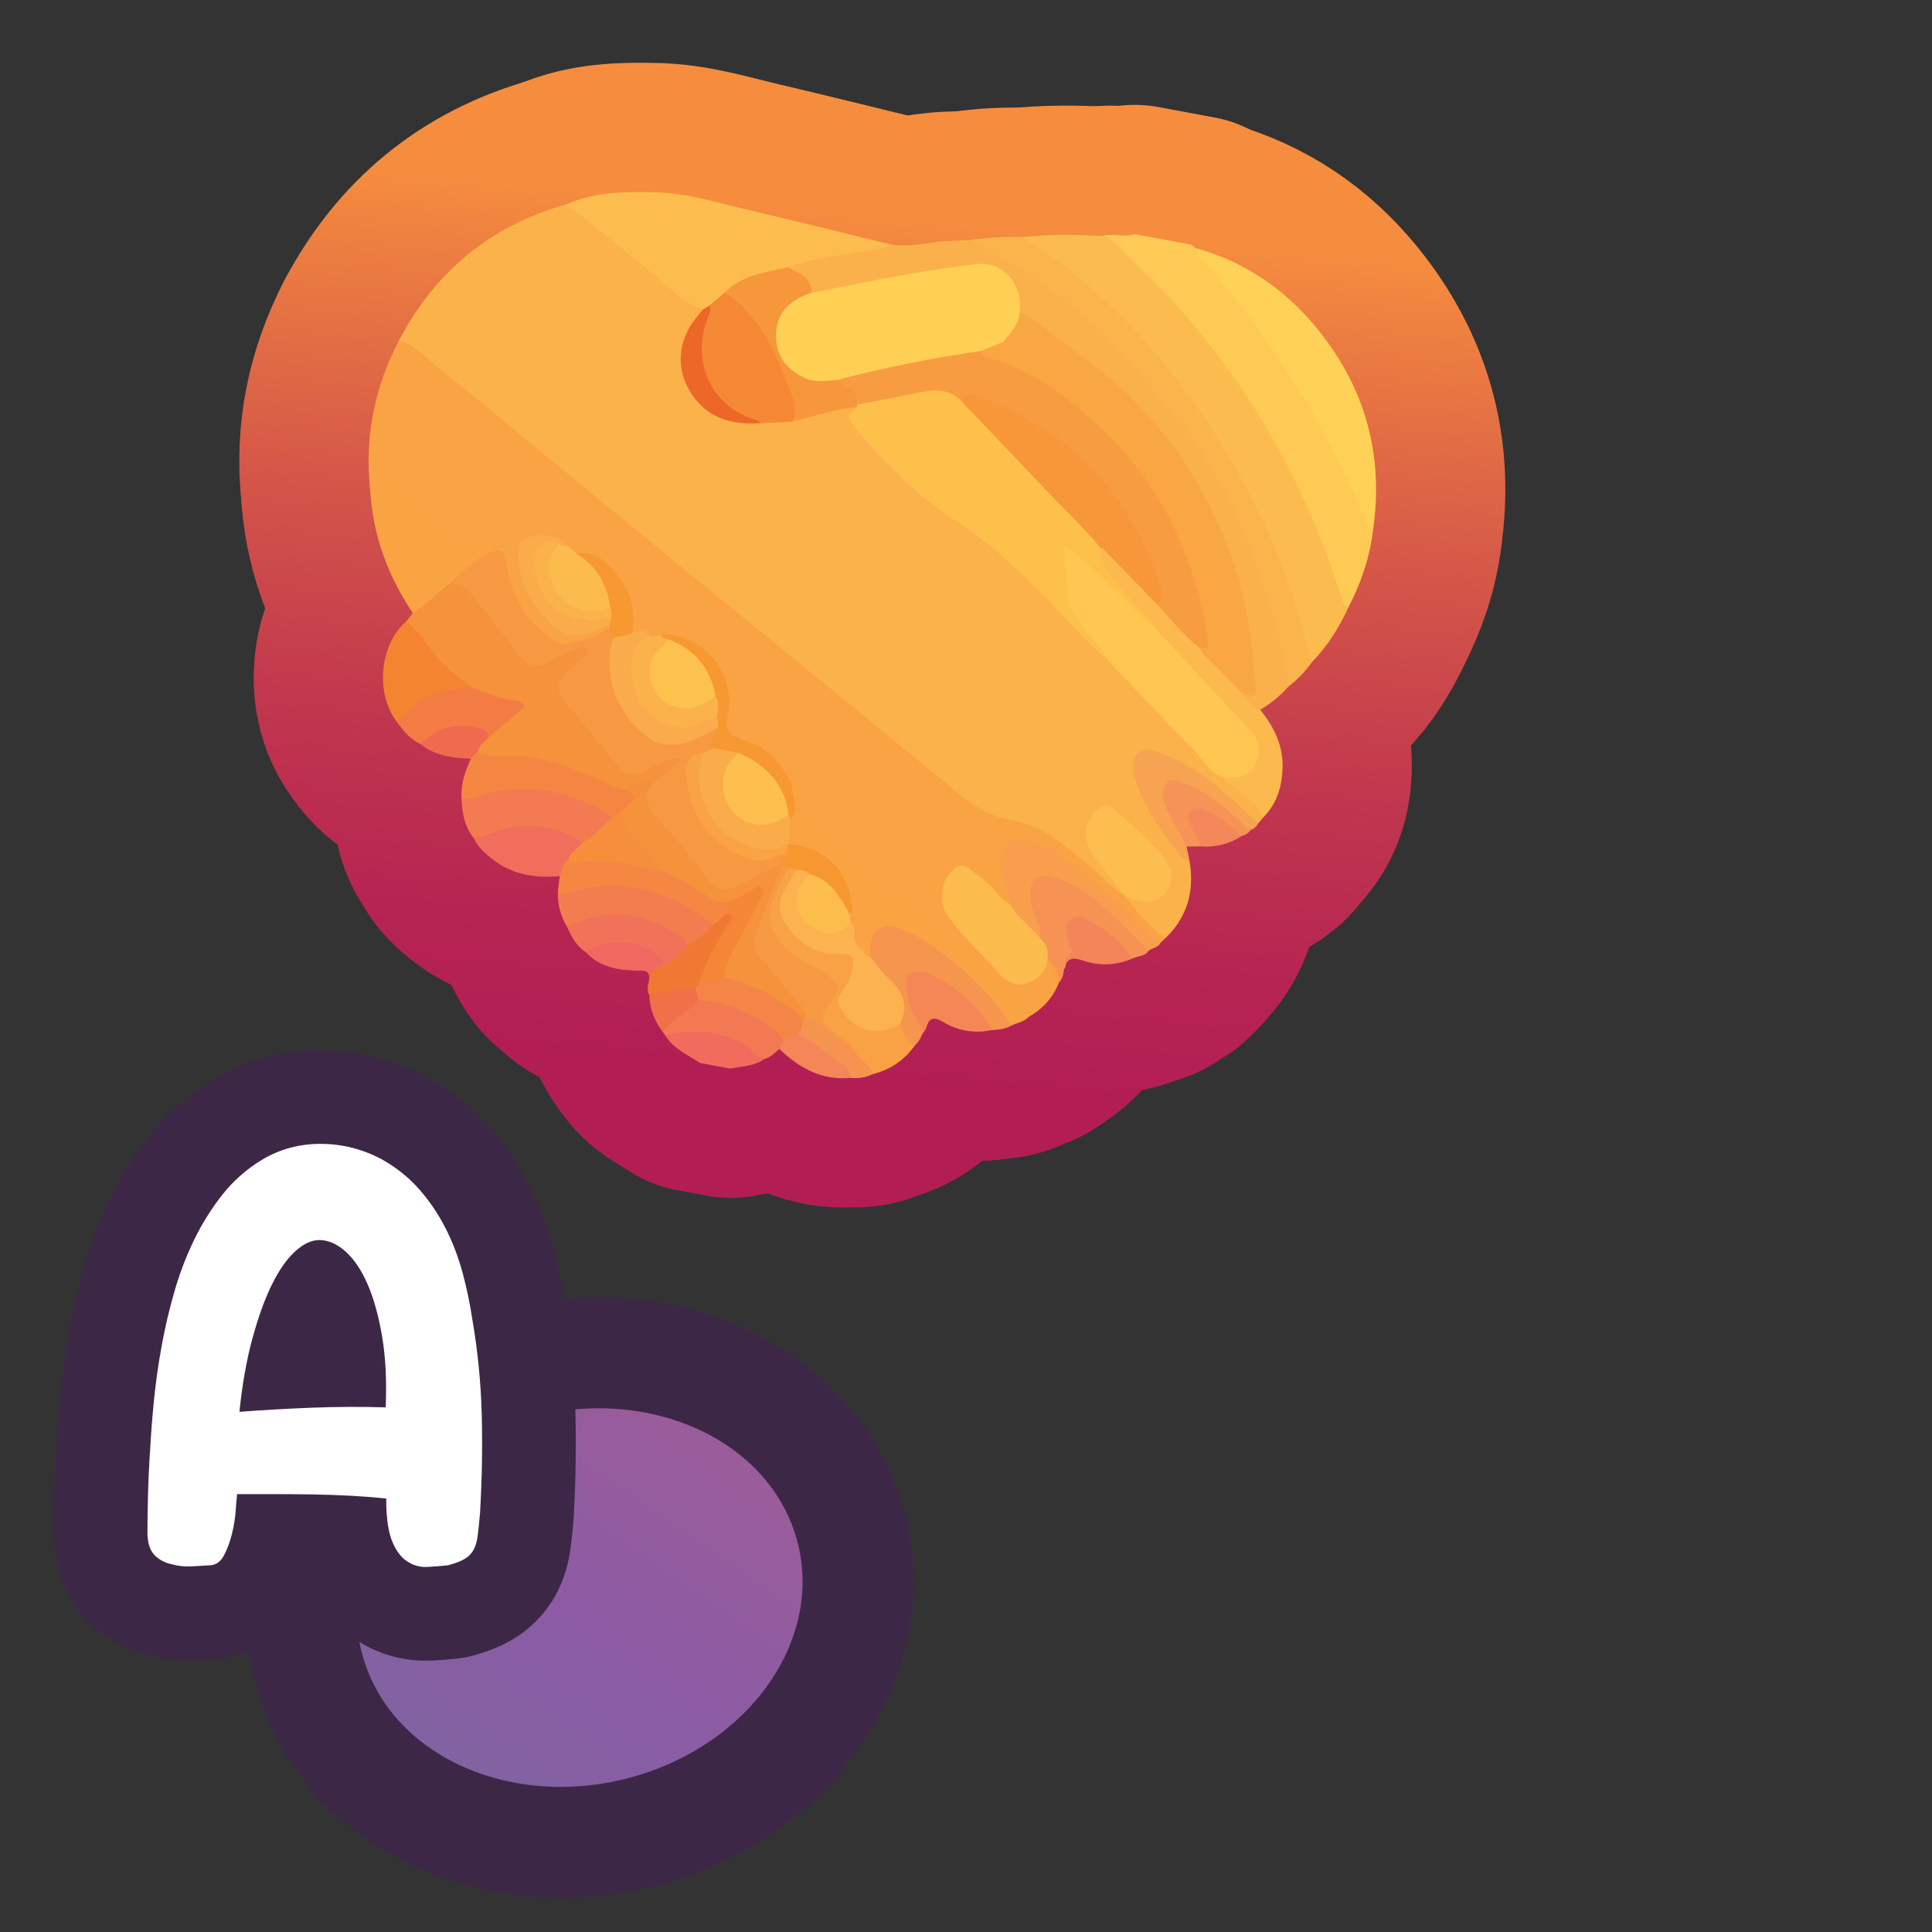 <?xml version="1.0" encoding="UTF-8"?>
<svg id="Pattern" xmlns="http://www.w3.org/2000/svg" xmlns:xlink="http://www.w3.org/1999/xlink" viewBox="0 0 280 280">
  <rect x="0" y="0" width="280" height="280" fill="#333333" stroke="none"/>
  <defs>
    <style>
      .cls-1 {
        fill: #ed6729;
      }

      .cls-2 {
        fill: #f6934f;
      }

      .cls-3 {
        fill: #fcbb4e;
      }

      .cls-4 {
        fill: #f7973c;
      }

      .cls-5 {
        fill: #fcb94d;
      }

      .cls-6 {
        fill: #f58642;
      }

      .cls-7 {
        fill: #f16d5c;
      }

      .cls-8 {
        fill: #f68f3b;
      }

      .cls-9 {
        fill: #f6954e;
      }

      .cls-10 {
        fill: #f37952;
      }

      .cls-11 {
        fill: #f6913c;
      }

      .cls-12 {
        fill: #fdbe4f;
      }

      .cls-13 {
        fill: #ffc751;
      }

      .cls-14 {
        fill: #fdbf4d;
      }

      .cls-15 {
        fill: #fff;
      }

      .cls-16 {
        fill: #f07147;
      }

      .cls-17 {
        stroke: url(#linear-gradient);
        stroke-width: 37.47px;
      }

      .cls-17, .cls-18 {
        fill: none;
        stroke-linecap: round;
        stroke-linejoin: round;
      }

      .cls-19 {
        fill: #f9a344;
      }

      .cls-20 {
        fill: #f69457;
      }

      .cls-21 {
        fill: #f58756;
      }

      .cls-22 {
        fill: #f5885a;
      }

      .cls-23 {
        fill: #faac4b;
      }

      .cls-24 {
        fill: #f27259;
      }

      .cls-25 {
        fill: #fdc14b;
      }

      .cls-26 {
        fill: #fbb24a;
      }

      .cls-27 {
        fill: #fbb34b;
      }

      .cls-28 {
        fill: #fdbd4d;
      }

      .cls-29 {
        fill: #f8a352;
      }

      .cls-30 {
        fill: #ffd053;
      }

      .cls-31 {
        fill: #f16c5d;
      }

      .cls-32 {
        fill: #f79730;
      }

      .cls-33 {
        fill: #f58431;
      }

      .cls-34 {
        fill: #f58835;
      }

      .cls-35 {
        fill: #f48559;
      }

      .cls-36 {
        fill: #3d2747;
      }

      .cls-37 {
        fill: #f9a745;
      }

      .cls-38 {
        fill: #f8a145;
      }

      .cls-39 {
        fill: #f48547;
      }

      .cls-40 {
        fill: #fcbb4d;
      }

      .cls-41 {
        fill: #f89e4d;
      }

      .cls-42 {
        fill: #f37c45;
      }

      .cls-43 {
        fill: #fbb14b;
      }

      .cls-44 {
        fill: #faac4a;
      }

      .cls-45 {
        fill: #fdc14d;
      }

      .cls-46 {
        fill: #f9a643;
      }

      .cls-47 {
        fill: #faab4b;
      }

      .cls-48 {
        fill: #ffd156;
      }

      .cls-49 {
        fill: #fbb24f;
      }

      .cls-50 {
        fill: #f89c41;
      }

      .cls-51 {
        fill: #f58742;
      }

      .cls-52 {
        fill: #f79830;
      }

      .cls-53 {
        fill: #f37d4f;
      }

      .cls-54 {
        fill: url(#A4);
      }

      .cls-55 {
        fill: #f48657;
      }

      .cls-56 {
        fill: #f17832;
      }

      .cls-57 {
        fill: #f58636;
      }

      .cls-58 {
        fill: #f9a343;
      }

      .cls-59 {
        fill: #f37a51;
      }

      .cls-18 {
        stroke: #3d2747;
        stroke-width: 27.168px;
      }

      .cls-60 {
        fill: #f69253;
      }

      .cls-61 {
        fill: #f16861;
      }

      .cls-62 {
        fill: #f7973a;
      }

      .cls-63 {
        fill: #f79943;
      }

      .cls-64 {
        fill: #f06a4f;
      }

      .cls-65 {
        fill: #fdbd4e;
      }

      .cls-66 {
        fill: #ffca54;
      }
    </style>
    <linearGradient id="linear-gradient" x1="1332.271" y1="306.703" x2="1343.222" y2="181.538" gradientTransform="translate(-1213.47 -150.682)" gradientUnits="userSpaceOnUse">
      <stop offset="0" stop-color="#b21e54"/>
      <stop offset=".155" stop-color="#b62452"/>
      <stop offset=".378" stop-color="#c1374e"/>
      <stop offset=".642" stop-color="#d55748"/>
      <stop offset=".935" stop-color="#ef8240"/>
      <stop offset="1" stop-color="#f68d3e"/>
    </linearGradient>
    <linearGradient id="A4" x1="-170.087" y1="337.203" x2="-123.225" y2="278.507" gradientTransform="translate(263.623 -85.657) rotate(-2.295) scale(1.142 1.012) skewX(-4.325)" gradientUnits="userSpaceOnUse">
      <stop offset="0" stop-color="#7d67a1"/>
      <stop offset=".426" stop-color="#895ca3"/>
      <stop offset=".489" stop-color="#8c5ba4"/>
      <stop offset=".828" stop-color="#985c9c"/>
      <stop offset="1" stop-color="#a15d98"/>
    </linearGradient>
  </defs>
  <a xlink:href="https://www.notion.so/dmmnotes/relational-procedures-9cde940df0fe4d0faf9b0cbd16e0ce40?pvs=4">
    <g>
      <g>
        <path class="cls-17" d="M172.602,35.449c.224.168.448.336.672.504,2.677,2.737,5.002,5.767,7.37,8.766,7.718,9.773,13.503,20.648,18.351,32.061-.458,3.976-1.747,7.689-3.564,11.233-1.026.31-1.114-.563-1.356-1.138-.779-1.849-1.299-3.79-1.969-5.68-2.44-6.874-5.686-13.347-9.38-19.631-6.031-10.261-13.703-19.109-22.634-26.914-.143-.125-.248-.28-.321-.456,1.54-.453,3.147.28,4.682-.263,2.717.506,5.433,1.012,8.15,1.518Z"/>
        <path class="cls-17" d="M110.754,153.487c-1.444,1.085-3.225.987-4.864,1.388l-4.445-.828c-1.795-1.188-3.851-2.046-5.046-3.991.921-.916,2.161-.99,3.304-1.016,4.294-.095,8.301.649,11.051,4.447Z"/>
        <path class="cls-17" d="M183.23,118.309c-.296.34-.591.679-.887,1.019-.914.125-1.301-.645-1.831-1.124-3.64-3.285-7.273-6.572-11.934-8.405-.292-.115-.577-.249-.878-.34-2.159-.651-3.274.319-2.873,2.641.459,2.655,1.974,4.865,3.309,7.129,1.182,2.004,2.675,3.787,4.253,5.495.747,4.345-.258,8.145-3.494,11.253-.242.087-.527.172-.725.011-1.993-1.622-3.749-3.473-5.222-5.582-.101-.145-.014-.363.097-.523.65-.379,1.201.107,1.793.214,1.526.277,2.905.041,3.851-1.292.844-1.188.724-2.899-.336-4.201-2.064-2.534-4.471-4.729-7-6.79-.349-.284-.73-.493-1.207-.346-1.414.436-2.82,3.748-2.063,5.039,1.143,1.948,2.53,3.723,4.06,5.391.506.552,1.336,1.042.855,2.04-.991.264-1.479-.508-2.058-1.035-2.274-2.068-4.495-4.2-7.023-5.964-2.957-2.063-6.057-3.807-9.754-4.156-1.019-.096-1.884-.543-2.701-1.203-15.117-12.22-30.121-24.579-45.187-36.861-12.198-9.945-24.405-19.878-36.533-29.909-.626-.518-1.453-.767-1.927-1.477,5.274-9.985,13.27-16.627,24.18-19.69,1.295.033,2.172.891,3.074,1.634,4.788,3.941,9.657,7.784,14.393,11.788.802.678,2.02.801,2.492,1.9-.033.755-.586,1.224-.984,1.775-3.901,5.4-1.081,12.557,5.44,13.825,1.237.241,2.47.407,3.73.263,1.526-.092,3.062.002,4.577-.268,2.453-.65,4.975-1.014,7.395-1.802.642-.209,1.322-.406,1.955.076-.625,1.841.325,3.114,1.486,4.381,4.466,4.875,9.19,9.428,14.848,12.952,4.514,2.811,8.148,6.66,11.803,10.468,2.823,2.941,5.603,5.925,8.589,8.705,4.268,4.104,8.162,8.567,12.298,12.796,1.428,1.461,2.577,3.221,4.406,4.271,1.654,1.393,3.47,2.599,4.934,4.209.427.47,1.151.84.794,1.693Z"/>
        <path class="cls-17" d="M57.819,49.332c2.579.631,4.101,2.802,6.058,4.298,4.473,3.42,8.741,7.107,13.096,10.681,7.644,6.276,15.285,12.556,22.939,18.82,4.991,4.084,10.01,8.134,15.004,12.214,7.999,6.536,15.992,13.078,23.977,19.632,2.332,1.914,4.713,3.417,7.885,3.926,4.108.659,7.276,3.452,10.454,6.013,1.988,1.602,3.614,3.628,5.83,4.961l.002.001c1.69,2.277,3.544,4.396,5.834,6.099-.228.202-.456.405-.684.607-1.11.35-1.564-.568-2.119-1.168-3.446-3.724-7.126-7.183-11.272-10.126-1.691-1.2-3.464-2.264-5.475-2.807-2.549-.689-3.809.368-3.79,3.019.007,1.085.361,2.085.616,3.113.192.773.616,1.526.29,2.364-1.028.427-1.49-.429-2.002-.977-1.158-1.239-2.384-2.384-3.767-3.369-.99-.705-1.709-.702-2.488.406-1.96,2.787-2.048,3.187-.064,5.957,2.157,3.012,4.878,5.529,7.452,8.163,1.595,1.632,4.019,1.156,5.274-.809.329-.515.364-1.22.998-1.538,1.303.833,2.263,1.822,1.622,3.543-.848,2.197-2.323,3.846-4.371,4.993-.742-1.442-1.979-2.376-3.293-3.242-2.055-1.354-3.672-3.209-5.475-4.85-5.379-4.893-11.538-8.816-16.947-13.668-1.866-1.674-3.91-3.123-5.827-4.734-1.239-1.041-1.916-2.271-2.008-3.861-.066-1.15-.345-2.225-1.148-3.103-1.511-2.97-3.711-5.206-6.856-6.439-.204-.146-.372-.374-.61-.429-1.606-.372-2.13-1.359-1.721-2.916.08-.304.033-.622.008-.933.122-4.847-1.758-8.449-6.428-10.301-.928-.368-1.883-.654-2.906-.447-.537.142-1.075.235-1.613.01-.785-.833-2.09.013-2.859-.879-.324-2.27-.22-4.615-1.515-6.692-1.539-2.468-3.544-4.169-6.527-4.495-.584-.12-.999-.481-1.35-.935-1.47-1.688-3.37-1.371-5.222-1.045-.847.149-1.185.884-1.162,1.721.131,4.577,1.963,8.244,5.852,10.773,1.535.998,3.116.665,4.696.051.672-.261,1.3-.857,2.115-.393.115.158.161.334.152.527-1.433,1.792-3.557,2.01-5.583,2.452-4.245-.792-6.371-3.933-8.112-7.435-.755-1.518-1.064-3.206-1.427-4.864-.389-1.779-.825-2.17-2.458-1.448-2.109.932-3.568.194-5.076-1.138-2.914-2.575-6.075-4.856-8.985-7.436-1.041-.923-2.013-1.386-3.197-.318-.823-7.614.665-14.779,4.183-21.551Z"/>
        <path class="cls-17" d="M159.771,34.194c1.603.327,2.433,1.729,3.488,2.714,4.421,4.128,8.536,8.536,12.276,13.326,6.465,8.28,11.561,17.312,15.546,26.989,1.282,3.112,2.288,6.337,3.419,9.511.185.519.229,1.138.931,1.278-1.36,2.911-3.002,5.632-5.29,7.923-.88-.413-.899-1.287-1.099-2.061-2.561-9.896-6.461-19.209-11.731-27.991-6.027-10.044-13.387-18.895-22.438-26.341-1.604-1.32-3.418-2.332-5.024-3.637-.575-.468-1.288-.803-1.593-1.551,3.834-.423,7.674-.35,11.516-.16Z"/>
        <path class="cls-17" d="M186.76,99.47c-1.187,1.357-2.566,2.481-4.119,3.394-1.635.026-2.429-.886-2.682-2.402,1.256-.101,1.649-.618,1.546-2.008-.681-9.26-2.83-18.091-7.25-26.309-4.012-7.46-9.359-13.787-16.094-18.928-3.488-2.663-6.949-5.363-10.566-7.855-.187-.409-.18-.853-.236-1.285-.507-3.888-2.824-5.676-6.783-5.196-7.023.853-13.979,2.097-20.875,3.675-.66.151-1.323.446-2.007.083-.701-1.793-2.38-2.681-3.656-3.945.248-.845,1.022-.803,1.658-.963,4.351-1.094,8.791-1.688,13.22-2.346,3.021.575,5.958-.412,8.944-.483.871-.021,1.742-.059,2.613-.09,1.028-.217,1.779.425,2.605.837,10.805,5.388,18.973,13.774,26.517,22.965,3.931,4.79,7.324,9.865,9.838,15.494,3.356,7.517,5.945,15.304,7.552,23.396.132.666.322,1.366-.225,1.967Z"/>
        <path class="cls-17" d="M128.916,35.384c-.579.708-1.416.678-2.214.809-4.227.697-8.504,1.147-12.592,2.533-1.181.9-2.642,1.047-4.003,1.415-1.784.483-3.373,1.246-4.717,2.512-.703.763-1.552,1.347-2.378,1.962-.358.234-.689.6-1.173.259-3.566-1.437-6.007-4.409-8.973-6.655-3.677-2.783-7.065-5.944-10.867-8.578,4.119-1.816,8.474-1.878,12.864-1.783,4.627.1,9.005,1.488,13.446,2.527,6.882,1.611,13.739,3.326,20.607,4.998Z"/>
        <path class="cls-17" d="M58.843,90.104c.329-.421.657-.842.986-1.263,1.376-1.824,3.185-3.139,5.088-4.347,1.638-.62,2.756.127,3.72,1.375,2.259,2.924,4.611,5.774,6.941,8.641,1.376,1.693,1.804,1.786,3.866.918,1.327-.559,2.562-1.337,3.966-1.708.708-.187,1.568-.564,2.018.309.383.743-.279,1.287-.785,1.739-.748.668-1.54,1.289-2.235,2.011-1.194,1.239-1.243,2.175-.191,3.465,2.532,3.106,5.06,6.215,7.577,9.333.882,1.092,1.853,1.335,3.146.889,1.372-.473,2.54-1.376,3.933-1.779.583-.169,1.308-.48,1.7.218.341.607-.225,1.058-.648,1.409-.948.787-1.631,1.935-2.956,2.221-1.792-.488-3.005,1.151-4.636,1.266-.98.037-1.819-.377-2.658-.803-4.959-2.519-10.125-4.214-15.779-4.05-.915.027-1.902.082-2.625-.711-.61-1.277.481-1.801,1.116-2.527,1.312-1.13,2.598-2.296,3.965-3.366.32-.251.823-.498.625-1.013-.143-.37-.614-.384-.974-.439-2.045-.315-3.959-.995-5.758-2.014-4.127-2.301-6.653-6.143-9.4-9.772Z"/>
        <path class="cls-17" d="M186.76,99.47c-.598-5.189-2.135-10.149-3.814-15.058-1.656-4.843-3.388-9.668-5.942-14.14-1.95-3.414-3.895-6.823-6.476-9.828-3.616-4.209-7.147-8.485-11.07-12.427-5.402-5.427-11.784-9.428-18.439-13.064-.16-.087-.362-.096-.545-.142,2.578-.415,5.174-.54,7.782-.457,4.105,2.538,7.843,5.541,11.417,8.782,6.533,5.925,11.955,12.773,16.654,20.178,6.097,9.61,10.636,19.927,13.282,31.036.129.54.354,1.058.534,1.586-.93,1.367-2.075,2.528-3.381,3.534Z"/>
        <path class="cls-17" d="M64.909,84.763c-1.666,1.393-3.226,2.919-5.08,4.078-3.675-5.431-5.816-11.391-6.192-17.959.725-2.012,1.7-1.537,2.993-.446,3.489,2.946,7.087,5.763,10.585,8.699.951.798,1.735.858,2.867.371,2.757-1.186,3.307-.818,3.841,2.176.632,3.548,2.087,6.681,4.735,9.182,1.197,1.131,2.538,2.045,4.245,2.234-1.018.791-1.781.768-3.218-.196-3.386-2.271-5.371-5.514-6.433-9.384-.066-.241-.098-.491-.148-.736-.577-2.808-1.307-3.083-3.656-1.303-1.49,1.128-2.758,2.559-4.538,3.285Z"/>
        <path class="cls-17" d="M69.192,108.937c1.868.946,3.926.547,5.864.632,4.633.203,8.694,1.992,12.741,3.924.97.463,1.924.896,3.001,1.005.769-.084,1.185.348,1.454.996-.187,1.099-1.157,1.576-1.823,2.298-.653.527-1.19,1.352-2.238.894-5.618-3.572-11.61-4.807-18.129-2.995-1.017.283-2.092,1.059-3.175.094-.147-2.081.52-3.974,1.347-5.83-.049-.686.168-1.121.957-1.018Z"/>
        <path class="cls-17" d="M66.887,115.785c1.367.225,2.551-.461,3.799-.791,6.004-1.586,11.545-.226,16.87,2.571.444.233.823.571.937,1.107-.863,1.923-2.248,3.22-4.364,3.648-4.439-2.342-8.972-2.913-13.665-.762-.567.26-1.18.469-1.758-.025-1.364-1.677-1.736-3.667-1.818-5.749Z"/>
        <path class="cls-17" d="M82.187,134.339c-.963-1.601-1.404-3.337-1.336-5.203,3.169-.74,6.316-1.493,9.635-1.238,4.75.365,8.712,2.535,12.521,5.129.259.177.388.485.456.8-.672,1.898-2.067,2.957-3.978,3.418-4.348-3.977-9.321-5.172-14.974-3.372-.754.24-1.448.817-2.324.468Z"/>
        <path class="cls-17" d="M58.843,90.104c1.531,1.131,2.614,2.654,3.729,4.165,1.563,2.118,3.618,3.734,5.707,5.3-.005.665-.531.611-.934.616-3.218.039-5.919,1.251-8.21,3.488-.453.442-.89,1.122-1.735.773-3.209-4.411-2.091-11.398,1.443-14.342Z"/>
        <path class="cls-17" d="M57.4,104.446c1.66-.887,2.667-2.581,4.42-3.411,2.072-.98,4.236-1.29,6.459-1.466,2.157.815,4.268,1.761,6.604,2.015,1.194.13,1.418.687.444,1.513-1.52,1.289-3.048,2.569-4.572,3.852-2.439-1.827-4.952-1.597-7.5-.261-.759.398-1.357,1.111-2.29,1.166-1.564-.743-2.617-2.021-3.565-3.409Z"/>
        <path class="cls-17" d="M103.25,134.063c-2.113-2.104-4.75-3.348-7.458-4.434-4.419-1.773-8.903-1.632-13.395-.262-.57.174-1.096.281-1.548-.231.092-.716.184-1.432.276-2.148-.339-1.273-.005-2.229,1.286-2.735,4.489-.056,8.951.158,13.299,1.418,2.38.897,4.66,2.009,6.686,3.556,1.031.788,2.277.892,3.403,1.364.445.74.02,1.345-.302,1.968-.637.668-1,1.749-2.248,1.505Z"/>
        <path class="cls-17" d="M82.423,124.428c-.809.663-1.031,1.623-1.297,2.56-3.584.308-6.956-.215-9.855-2.544-1.02-.819-2.023-1.664-2.565-2.909,2.54-.572,4.856-1.98,7.593-1.85,2.927.139,5.695.674,8.113,2.442-.166,1.197-1.076,1.75-1.989,2.301Z"/>
        <path class="cls-17" d="M110.754,153.487c-1.215-.317-1.801-1.478-2.828-2.083-3.663-2.157-7.529-2.241-11.528-1.349-.094-.136-.189-.271-.283-.407-.294-.658.136-1.043.556-1.411,1.522-1.337,3.061-2.655,4.83-3.673,4.842.413,9.164,1.906,12.281,5.909.134.737-.088,1.284-.831,1.552-.67.582-1.292,1.235-2.198,1.461Z"/>
        <path class="cls-17" d="M82.187,134.339c5.715-2.905,11.149-2.174,16.368,1.274.572.378,1.191.744,1.045,1.6-.731,1.598-1.722,2.847-3.705,2.774-1.938-2.637-6.131-3.736-9.322-2.47-.547.217-1.027.79-1.725.432-1.355-.858-2.027-2.22-2.66-3.61Z"/>
        <path class="cls-17" d="M96.006,139.933c1.546-.445,2.416-1.785,3.593-2.719,1.216-1.051,2.632-1.871,3.651-3.15.838-.258,1.209-1.058,1.828-1.57,1.217-.785,1.27.065,1.187.903-.062.624-.49,1.135-.825,1.66-1.513,2.372-2.712,4.9-3.753,7.509-.205.354-.482.634-.849.82-2.258.168-4.39,1.35-6.734.849-.517-.884-.028-1.766.006-2.649-.099-1.39.521-1.954,1.896-1.651Z"/>
        <path class="cls-17" d="M96.006,139.933c-.854.296-1.768.523-1.895,1.652-.155-1.028-.852-.88-1.637-.898-2.828-.066-5.565-.489-7.626-2.737,3.132-2.001,7.338-1.861,10.296.339.554.412,1.18.779.863,1.644Z"/>
        <path class="cls-17" d="M60.965,107.855c2.373-2.398,5.168-3.216,8.46-2.335.797.214,1.424.45,1.329,1.43-.592.606-1.297,1.124-1.562,1.988-.319.339-.638.679-.957,1.018-2.598-.098-5.141-.382-7.27-2.1Z"/>
        <path class="cls-17" d="M94.104,144.233c2.227-.344,4.367-1.239,6.679-1.041.592.416.854.927.466,1.625-.977,1.64-2.899,2.201-4.107,3.591-.353.406-.919.627-1.027,1.24-1.218-1.602-1.936-3.39-2.011-5.416Z"/>
        <path class="cls-17" d="M198.994,76.78c-.958-.165-1.005-1.062-1.271-1.705-3.835-9.25-8.647-17.969-14.449-26.114-2.595-3.644-5.301-7.229-8.362-10.519-.679-.73-1.279-1.536-1.638-2.489,7.167,1.985,13.032,6.014,17.668,11.73,6.888,8.492,9.634,18.218,8.052,29.097Z"/>
        <path class="cls-17" d="M114.728,113.593c.91.647,1.262,1.71,1.22,2.641-.109,2.384,1.201,3.8,2.883,5.111,6.066,4.729,11.899,9.747,18.055,14.37,2.835,2.129,5.321,4.717,8.003,7.055.936.816,1.959,1.539,2.988,2.238.851.578,1.348,1.284,1.241,2.341-.698.761-1.719.88-2.587,1.303-1.684-1.416-2.839-3.304-4.368-4.868-3.04-3.111-6.248-5.983-10.152-7.979-.668-.342-1.348-.676-2.088-.843-2.074-.47-3.079.236-3.35,2.355-.063.49.029,1.014-.338,1.433-.689.293-1.034-.147-1.359-.634-.657-1.034-.65-2.327-1.307-3.363-.25-.362-.435-.756-.563-1.176-.123-.435-.185-.876-.097-1.326.266-4.068-2.457-7.941-6.337-9.006-.652-.179-1.363-.193-1.904-.681-.19-.982.252-2.071-.496-2.963-.041-.283-.004-.556.085-.825.496-1.054.471-2.146.296-3.269-.099-.637-.461-1.33.176-1.912Z"/>
        <path class="cls-17" d="M180.036,100.463c.624,1.065,1.446,1.915,2.604,2.401,2.003,2.481,3.358,5.222,3.239,8.498-.095,2.602-.788,5.004-2.649,6.947-1.162-1.766-2.822-3.019-4.459-4.288-.529-.411-1.192-.661-1.387-1.395.408-.371.935-.296,1.419-.381,3.055-.533,4.174-3.502,2.153-5.931-1.678-2.017-3.594-3.826-5.374-5.757-2.794-3.032-5.719-5.944-8.37-9.109-1.441-2.055-3.224-3.817-4.887-5.678-.964-1.08-1.755-2.28-2.609-3.434-.666-.901-.785-1.951-.319-3.017.954-.289,1.341.501,1.825,1.017,2.142,2.28,4.338,4.507,6.499,6.767,2.143,2.185,4.156,4.496,6.36,6.624.904,1.157,2.039,2.1,2.996,3.208.906,1.243,2.531,1.886,2.958,3.529Z"/>
        <path class="cls-17" d="M126.142,138.721c-.01-.249-.015-.498-.03-.747-.19-3.134,1.557-4.473,4.486-3.35,1.158.444,2.296,1.012,3.331,1.694,4.995,3.291,9.424,7.177,12.602,12.332-.866.507-1.828.591-2.798.636-2.065-2.166-3.989-4.477-6.463-6.219-.924-.651-1.845-1.295-2.968-1.566-1.946-.469-2.581.057-2.437,2.018.108,1.475.709,2.774,1.415,4.04.388.695.964,1.364.425,2.239-.268.604-.525,1.215-1.061,1.647-2.016-.039-2.079-1.685-2.504-3.036,1.1-2.882-.174-4.958-2.191-6.895-.783-.752-1.964-1.381-1.805-2.795Z"/>
        <path class="cls-17" d="M130.484,148.34c.37,1.279.796,2.518,2.159,3.107-1.538,2.18-3.597,3.598-6.192,4.232-1.049-.978-2.104-1.95-2.968-3.107-.874-1.27-2.185-2.055-3.326-3.029-1.676-1.431-1.785-2.245-.59-4.02,1.573-2.338,1.413-3.132-1.088-4.539-1.532-.862-3.068-1.688-4.442-2.809-2.698-2.202-3.616-4.917-2.399-8.203.599-1.617,1.036-3.394,2.716-4.367.405-.091.775-.029,1.096.247.339,1.008-.479,1.623-.852,2.365-1.595,3.179-1.264,5.156,1.42,7.483,1.555,1.348,3.323,2.156,5.461,2.137,2.239-.019,2.906.91,2.421,3.075-.238,1.06-.78,1.981-1.329,2.89-.529.874-.503,1.628.232,2.371.616.623,1.163,1.315,1.828,1.891,1.359,1.177,2.822,1.57,4.481.604.414-.241.819-.63,1.374-.328Z"/>
        <path class="cls-17" d="M146.364,130.994c-.421-2.065-1.432-3.981-1.296-6.197.128-2.083,1.283-3.27,3.324-3.01,2.365.301,4.368,1.481,6.261,2.806,4.47,3.127,8.484,6.776,12.08,10.881.419.478.87.894,1.479,1.11-.318.775-1.18.762-1.733,1.196-1.129.049-1.585-.896-2.21-1.546-2.782-2.894-5.677-5.642-9.23-7.598-.884-.486-1.779-.916-2.795-1.033-1.655-.191-2.347.38-2.378,2.052-.026,1.402.489,2.693.924,4.0.248.748.746,1.497.164,2.312-2.007-.304-2.661-2.229-3.981-3.355-.448-.382-.952-.875-.609-1.617Z"/>
        <path class="cls-17" d="M150.808,136.014c.124-1.875-1.071-3.396-1.366-5.181-.528-3.192.554-4.437,3.632-3.539,3.174.927,5.706,3.018,8.076,5.255,1.81,1.708,3.555,3.484,5.329,5.23-.561.885-1.614.746-2.404,1.155-1.38-.895-2.335-2.264-3.632-3.256-1.004-.768-2.053-1.456-3.234-1.903-1.554-.589-2.275.017-2.065,1.69.039.312.128.614.216.916.262.898.656,1.752-.551,2.41-.493.269-.156,1.213-.611,1.71-.107.668-.158,1.357-.711,1.854.038-1.444-.932-2.399-1.678-3.464-.477-.909-.814-1.867-1.002-2.877Z"/>
        <path class="cls-17" d="M172.39,124.724c-1.06-.014-1.461-.947-1.979-1.576-2.55-3.099-4.664-6.469-5.932-10.313-.433-1.313-.499-2.75.523-3.679,1.015-.922,2.317-.367,3.529.104,5.501,2.138,9.617,6.153,13.812,10.068-.228.435-.551.762-1.03.915-.947.38-1.343-.442-1.873-.898-2.045-1.758-4.122-3.476-6.508-4.756-1.085-.582-2.408-1.457-3.462-.473-1.081,1.01-.175,2.371.293,3.495.455,1.094,1.049,2.135,1.669,3.152.364.597.701,1.192.536,1.931.141.677.281,1.354.422,2.031Z"/>
        <path class="cls-17" d="M133.703,149.8c.066-1.437-1.18-2.27-1.628-3.496-.458-1.255-.715-2.505-.773-3.806-.057-1.274.675-1.802,1.893-1.688.495.046,1.031.072,1.465.281,3.824,1.839,6.969,4.445,9.072,8.196-2.479.535-4.875.104-6.988-1.14-1.479-.87-2.11-.646-2.535.9-.076.277-.333.504-.506.753Z"/>
        <path class="cls-17" d="M171.968,122.692c-1.03-2.113-2.449-4.016-3.211-6.285-.355-1.056-.354-2.02.218-2.835.633-.901,1.661-.355,2.428-.121,3.183.973,5.519,3.293,8.064,5.273.629.489,1.019,1.269,1.846,1.518-.341.45-.774.764-1.329.894-.79.074-1.244-.489-1.761-.931-.812-.695-1.638-1.385-2.61-1.833-.809-.372-1.729-1.253-2.555-.377-.711.754.049,1.639.395,2.42.318.719.984,1.354.521,2.253l-2.006.025Z"/>
        <path class="cls-17" d="M154.198,140.501c.223-.747.042-1.606.8-2.202.667-.525.077-1.119-.078-1.68-.31-1.124-.862-2.34.2-3.294,1.058-.95,2.162-.142,3.089.358,2.36,1.273,4.472,2.875,5.867,5.251-2.338,1.036-4.815,1.063-7.124.275-1.651-.563-2.356-.261-2.753,1.292Z"/>
        <path class="cls-17" d="M112.952,152.026c.214-.488.428-.976.641-1.464.618-.609,1.307-1.046,2.231-.914,2.549,1.2,4.864,2.749,6.893,4.708.514.496,1.216.983.561,1.854-4.174.412-7.439-1.42-10.326-4.184Z"/>
        <path class="cls-17" d="M123.277,156.21c-.077-1.655-1.615-2.123-2.587-2.949-1.545-1.314-3.347-2.326-5.039-3.466-.171-.841.172-1.53.641-2.183.161-.119.341-.192.539-.223.793-.051,1.428.253,2.015.784,1.657,1.496,3.534,2.733,5.117,4.318.633,1.215,2.25,1.662,2.486,3.187-1.002.509-2.065.656-3.173.532Z"/>
        <path class="cls-17" d="M173.975,122.668c-.147-1.22-1.201-2.031-1.448-3.2-.145-.684-.738-1.433.086-2.045.66-.49,1.314-.304,2.078-.013,2.099.8,3.622,2.355,5.293,3.726-1.829,1.196-3.834,1.699-6.01,1.532Z"/>
        <path class="cls-17" d="M159.441,79.367c-.092,2.559,1.679,4.165,3.092,5.928,1.625,2.027,3.625,3.739,5.039,5.947-1.033.359-1.465-.506-1.978-1.053-2.875-3.067-6.033-5.84-9.053-8.755-.442-.427-.872-.9-1.603-1.11-.583,5.032.847,9.288,4.447,12.837.67.661,1.56,1.332,1.226,2.532-3.111-2.608-5.781-5.664-8.586-8.575-4.263-4.425-8.677-8.585-13.907-11.934-5.719-3.662-10.379-8.601-14.701-13.823-.885-1.069.133-1.68.714-2.368-.084-.21-.039-.386.134-.531,3.504-1.176,7.139-1.783,10.778-2.301,1.794-.255,3.466.342,4.716,1.786,6.227,6.533,12.472,13.051,18.707,19.58.481.504,1.299.887.974,1.841Z"/>
        <path class="cls-17" d="M160.612,95.692c-1.011-2.042-2.669-3.599-4.05-5.361-1.145-1.46-1.802-2.877-1.844-4.885-.041-1.97-.3-3.997-.538-6.249,2.689,1.425,4.371,3.725,6.484,5.496,2.434,2.04,4.365,4.618,6.908,6.548,4.46,4.783,8.903,9.582,13.389,14.341,1.305,1.385,1.98,2.892,1.148,4.702-.987,2.149-2.088,2.633-4.726,2.341-2.175-.496-3.003-2.558-4.377-3.928-4.239-4.228-8.279-8.655-12.396-13.005Z"/>
        <path class="cls-17" d="M102.752,44.308c.753-.629,1.507-1.257,2.26-1.886,1.232-.142,2.009.665,2.714,1.438,2.289,2.508,4.217,5.222,5.441,8.467.705,1.869,1.469,3.725,2.136,5.613.39,1.105.593,2.202-.39,3.144-1.563.086-3.126.171-4.689.257-5.605-1.468-8.637-4.868-8.999-10.198-.164-2.41.561-4.659,1.527-6.835Z"/>
        <path class="cls-17" d="M114.913,61.085c.899-2.396-.503-4.44-1.244-6.465-1.184-3.236-2.715-6.359-5.004-9.051-1.071-1.26-2.217-2.35-3.653-3.147,2.484-2.584,5.877-2.927,9.098-3.696,1.632.799,3.486,1.388,3.513,3.708-.4.799-1.265.989-1.925,1.436-2.417,1.638-3.257,3.909-2.413,6.683.731,2.402,3.288,4.243,5.866,4.221.811-.007,1.614-.27,2.435-.083,1.069.397,1.782,1.257,2.537,2.031.539.553.779,1.255.089,1.931-.023.113-.05.226-.08.337-3.156.332-6.159,1.336-9.219,2.093Z"/>
        <path class="cls-17" d="M163.06,129.876c-1.499-1.908-3-3.816-4.498-5.726-1.932-2.463-1.48-5.523,1.085-7.202.807-.528,1.454-.019,2.017.483,2.145,1.914,4.335,3.773,6.252,5.94,1.982,2.24,2.4,4.049,1.106,5.867-1.159,1.629-3.377,1.867-5.961.639 0-0-.002-.001-.002-.001Z"/>
        <path class="cls-17" d="M102.752,44.308c.369.393.219.807.041,1.216-2.953,6.784.303,13.563,7.037,15.448.154.043.264.243.394.37-3.34.152-6.504-.268-8.929-2.897-3.472-3.762-3.518-8.781-.152-12.691.244-.283.465-.586.697-.879.304-.189.608-.378.912-.567Z"/>
        <path class="cls-17" d="M64.909,84.763c1.943-1.628,3.625-3.579,6.022-4.639,1.371-.606,2.108-.637,2.369,1.2.646,4.554,2.628,8.412,6.501,11.122.943.66,1.911,1.179,3.102.652,1.92-.352,3.748-.943,5.371-2.066.947.239.572,1.084.769,1.667-.43,3.403-.329,6.702,1.533,9.769,1.135,1.869,2.627,3.308,4.508,4.375,2.339,1.327,4.457.354,6.587-.619.757-.346,1.367-1.175,2.372-.795.388,1.086-.44,1.994-.439,3.025-.262.625-.871.661-1.401.835-1.981.703-2.384,1.298-2.221,3.29.45,5.514,3.605,9.716,8.397,11.32,1.199.401,2.306.389,3.466-.037.684-.251,1.381-.676,2.131-.147.231.635-.129,1.101-.447,1.58-2.145,1.294-4.316,2.552-6.605,3.569-2.118.941-3.104.704-4.635-1.07-2.908-3.37-5.65-6.878-8.46-10.329-1.041-1.278-.504-2.463.115-3.667.228-.295.393-.718.902-.46,1.398-.832,2.401-2.093,3.832-3.342-1.326-.18-2.173.212-3.035.681-.874.475-1.797.862-2.704,1.273-1.51.684-2.561.155-3.551-1.107-2.462-3.138-5.007-6.212-7.568-9.272-1.204-1.439-1.213-2.798.191-4.106.912-.85,1.897-1.621,2.809-2.47.236-.219.623-.547.274-.954-.229-.267-.568-.154-.878-.089-1.74.368-3.259,1.271-4.82,2.044-1.753.869-2.984.473-4.147-1.062-2.335-3.082-4.811-6.057-7.18-9.114-.853-1.1-1.919-1.267-3.16-1.057Z"/>
        <path class="cls-17" d="M150.808,136.014c.857.777,1.198,1.733,1.002,2.877-.172,1.914-1.284,3.07-3.043,3.614-1.828.566-3.099-.387-4.223-1.69-2.434-2.824-5.34-5.229-7.384-8.402-1.332-2.068-.563-5.664,1.551-6.807.688-.372,1.326-.026,1.901.398,1.356 1,2.709,1.995,3.809,3.298.554.656,1.078,1.378,1.942,1.692,1.104,2.007,3.014,3.301,4.444,5.02Z"/>
        <path class="cls-17" d="M103.974,105.452c-.985.529-1.94,1.127-2.961,1.575-3.787,1.661-6.3,1.101-9.063-1.928-3.273-3.587-4.281-7.753-3.216-12.457.622-1.31,1.818-.949,2.876-.986.84.284,1.957-.933,2.589.477-3.765,4.939-2.333,10.504,3.201,12.512,1.441.523,2.81.438,4.171-.237.766-.38,1.488-.996,2.445-.547.444.543.552,1.076-.042,1.59Z"/>
        <path class="cls-17" d="M103.974,105.452c.162-.526.083-1.039-.088-1.546-.54-.929-.189-2.01-.51-2.975-.953-3.79-3.049-6.59-6.852-7.912-.392-.221-.984-.288-.772-.981,3.08-.495,7.151,1.845,8.771,5.089.933,1.869,1.428,3.837,1.058,5.948.02.059.073.129.056.175-.782,2.185-.147,3.596,2.212,4.073,3.435.838,5.339,3.355,6.88,6.271.019,1.775,1.253,3.598-.208,5.315-.31-.228-.441-.566-.566-.909-.935-4.175-3.302-7.091-7.433-8.461-1.053-.31-2.279-.134-3.09-1.11-.78-1.168.534-1.953.544-2.976Z"/>
        <path class="cls-17" d="M95.751,92.038c.182.488.648.479,1.043.594.362.872-.415,1.212-.82,1.708-1.741,2.134-1.719,4.371.087,6.438,1.406,1.61,4.093,1.833,6.165.52.449-.285.819-.835,1.48-.495.553,1.006.41,2.052.18,3.103-.416.133-.856.216-1.243.407-3.599,1.78-5.679,1.521-8.606-1.101-2.186-1.958-3.188-5.825-2.183-8.598.415-1.145,1.081-2.11,2.345-2.48.529.161,1.043.071,1.552-.096Z"/>
        <path class="cls-17" d="M82.421,79.212c.336.309.672.618,1.008.926,2.543.38,3.432,2.506,4.443,4.39.589,1.098,1.411,2.31.595,3.702-2.438,1.318-4.841.983-7.027-.978-2.103-1.886-2.883-4.825-1.907-7.14.281-.667.708-1.168,1.411-1.402.582-.096,1.067.095,1.479.501Z"/>
        <path class="cls-17" d="M82.421,79.212c-.493-.092-.985-.184-1.478-.276-2.502.194-3.039.821-2.794,3.283.332,3.337,2.195,5.626,5.03,7.2,1.089.605,2.266.545,3.454.184.666-.203,1.386-.756,2.053.039.098.414.019.766-.353,1.016-.246.026-.538-.026-.731.089-4.727,2.81-7.397.76-10.421-3.54-1.426-2.027-2.048-4.53-2.064-7.117-.007-1.205.455-1.865,1.562-2.22,2.172-.697,4.51-.168,5.741,1.342Z"/>
        <path class="cls-17" d="M88.334,90.657c.067-.37.135-.741.202-1.111-.318-.498-.429-1.01-.099-1.55-.455-3.394-2.057-6.056-5.008-7.858,3.126-.346,4.981,1.705,6.525,3.842,1.606,2.223,2.097,4.902,1.656,7.676-.812.756-2.062.237-2.876.986-.542-.426.079-1.184-.46-1.611.02-.125.04-.25.06-.375Z"/>
        <path class="cls-17" d="M107.848,107.322q-2.973-.542-2.268-4.248c.077.225.267.483.212.67-.434,1.483-.4,2.655,1.552,2.86.191.02.337.468.504.718Z"/>
        <path class="cls-17" d="M121.421,55.044c-1.661.14-3.303.471-4.939-.322-2.865-1.389-4.25-3.7-3.982-6.773.263-3.026,2.377-4.637,5.124-5.513,4.533-.886,9.057-1.83,13.604-2.638,3.385-.602,6.791-1.122,10.208-1.507,3.981-.449,6.785,2.777,6.331,7.103.658,2.057-.998,3.033-2.008,4.313-1.12.774-2.351,1.292-3.682,1.578-5.826.924-11.605,2.091-17.357,3.393-1.093.248-2.177.444-3.299.366Z"/>
        <path class="cls-17" d="M145.426,49.545c.924-1.303,2.239-2.386,2.34-4.153.63.083,1.21.259,1.727.67,4.415,3.509,9.168,6.588,13.289,10.474,4.067,3.835,7.553,8.093,10.432,12.92,4.336,7.27,7.03,15.051,8.122,23.411.267,2.043.413,4.103.593,6.157.188,2.144.177,2.144-1.893,1.439-1.073-1.095-2.146-2.189-3.219-3.284,1.056-.566,1.133-1.521,1.091-2.575-.199-4.929-1.3-9.678-2.954-14.294-3.45-9.626-9.285-17.545-17.413-23.736-3.098-2.36-6.544-4.166-10.1-5.75-.734-.327-1.565-.503-2.014-1.279Z"/>
        <path class="cls-17" d="M94.847,113.338c-.329.104-.444.369-.509.672-.809.39-.819,1.944-2.196,1.507-.448-.339-.896-.679-1.344-1.018,1.302-.552,2.294-2.185,4.048-1.161Z"/>
        <path class="cls-17" d="M92.142,115.517c.991-.126,1.274-1.281,2.196-1.507-1.023,1.544-.676,2.673.601,4.074,2.761,3.028,5.325,6.25,7.787,9.529,1.384,1.844,2.85,1.427,4.435.67,1.513-.723,2.956-1.591,4.447-2.362.549-.284,1.146-.473,1.721-.706.129.158.202.339.221.542-1.457,2.836-2.098,5.969-3.239,8.917-.638,1.648-.455,3.007.643,4.347,1.741,2.126,3.495,4.238,5.314,6.298.587.665,1.478,1.343.542,2.389-.125-.022-.25-.044-.375-.066-.553.152-.982-.139-1.357-.455-2.862-2.407-6.185-3.915-9.708-5.046-.177-.057-.324-.183-.467-.301-.624-1.156-.082-2.187.39-3.2,1.11-2.384,2.432-4.658,3.685-6.967.373-.688.849-1.361.843-2.279-1.52.134-2.456,1.721-4.029,1.317-.917.055-1.803.181-2.655-.441-2.248-1.641-4.686-2.967-7.234-4.087-2.188-1.767-3.761-4.085-5.556-6.205-.668-.789-.812-1.645-.102-2.513.632-.649,1.264-1.299,1.897-1.948Z"/>
        <path class="cls-17" d="M90.245,117.465c-.407,1.171.225,1.945.897,2.829,1.528,2.013,3.496,3.668,4.761,5.888-3.978-.656-7.894-1.907-12.015-1.175-.53.094-1.144.033-1.465-.579.391-1.002,1.332-1.529,1.988-2.301,1.58-.892,2.796-2.214,4.082-3.454.776-.124,1.125-.868,1.752-1.208Z"/>
        <path class="cls-17" d="M105.792,130.711c1.096-.59,2.194-1.176,3.287-1.772.428-.233.857-.701,1.348-.279.488.42.139.909-.091,1.351-1.414,2.709-2.79,5.44-4.259,8.119-.615,1.122-1.013,2.275-1.174,3.528-1.112.661-2.239,1.262-3.604.855.91-3.091,2.534-5.823,4.225-8.531.316-.506,1.365-1.502-.445-1.488.238-.594.476-1.188.714-1.783Z"/>
        <path class="cls-17" d="M101.299,142.512c1.211-.245,2.335-.858,3.604-.855,4.434.858,8.135,3.128,11.532,5.985-.131.765-.214,1.548-.783,2.153-.731.134-1.204.963-2.059.767-3.378-3.499-7.648-5.079-12.344-5.745-.155-.542-.311-1.083-.466-1.625.172-.227.344-.454.516-.681Z"/>
        <path class="cls-17" d="M130.484,148.34c-3.411,2.238-7.324.942-8.962-2.918-.267-.628.116-.914.336-1.335.576-1.1,1.366-2.089,1.622-3.353.413-2.046.106-2.547-1.98-2.452-3.294.149-5.563-1.566-7.384-3.972-1.186-1.568-1.507-3.343-.44-5.258.577-1.034,1.06-2.115,1.812-3.044.752-.435,1.383-.279,1.909.387.206.704-.266,1.179-.581,1.709-1.133,1.906-1.015,3.751.328,5.19,1.466,1.573,3.235,1.807,5.291.692.275-.149.523-.347.841-.406.198.294.397.587.595.881.431,1.105.142,2.493,1.3,3.313.119.526.442.842.971.946.91,1.079,1.71,2.283,2.755,3.211,2.045,1.816,2.75,3.852,1.587,6.408Z"/>
        <path class="cls-17" d="M103.43,108.428c1.234.233,2.469.466,3.703.699.073.667-.483.969-.813,1.402-1.404,1.839-1.381,4.714.049,6.463,1.666,2.037,3.805,2.547,6.187,1.5.544-.239,1.038-.768,1.726-.387.268.212.278.499.236.802-.05.25-.099.501-.149.752.472.816.665,1.644.103,2.504-.064.196-.167.367-.307.518-1.355,1.015-2.895,1.112-4.467.802-5.409-1.068-9.454-6.582-8.833-12.036.111-.972.142-2.049,1.312-2.492.417-.176.835-.351,1.252-.527Z"/>
        <path class="cls-17" d="M123.275,133.581c-1.386,1.945-3.447,2.206-5.722.726-1.96-1.276-2.673-4.051-1.501-5.95.361-.584.812-1.113,1.221-1.667.405-.288.862-.27,1.248-.051,2.301,1.303,4.137,2.99,4.573,5.776.06.389.119.778.179,1.166Z"/>
        <path class="cls-17" d="M123.096,132.415c-1.373-2.485-2.761-4.955-5.822-5.725-.421-.684-1.179-.486-1.786-.682-.372-.071-.744-.141-1.116-.212-.42.195-.8.177-1.109-.212.023-.123.045-.246.067-.37.045-.549.311-.997.643-1.415-.306-.569-.142-1.048.284-1.477l-0.0.001c.153-.157.276-.137.37.062,5.999.616,8.428,5.057,8.839,8.733.056.504.248,1.003-.37,1.295Z"/>
        <path class="cls-17" d="M125.171,137.775c-1.594-.649-1.313-2.034-1.3-3.313.917.914.549,2.333,1.3,3.313Z"/>
        <path class="cls-17" d="M114.627,122.386c-.123-.02-.247-.04-.37-.062.279-.878.165-1.772.113-2.664,1.338.791,1.004,1.739.256,2.726Z"/>
        <path class="cls-17" d="M121.421,55.044c6.822-1.795,13.728-3.174,20.712-4.169,11.053,3.466,19.137,10.779,25.477,20.127,4.319,6.368,6.663,13.595,7.823,21.191.248,1.627-.05,1.932-1.47,1.774-2.481-1.862-4.347-4.328-6.444-6.566.439-1.027.439-2.054.045-3.1-2.33-6.189-5.12-12.08-10.219-16.575-1.823-1.607-3.458-3.391-5.467-4.832-3-2.152-6.476-3.231-9.701-4.863-.982-.497-1.807-.234-2.599.388-1.62-1.94-3.712-2.062-5.986-1.6-3.122.634-6.253,1.225-9.379,1.835.373-2.211-1.847-2.418-2.791-3.611Z"/>
        <path class="cls-17" d="M139.577,58.419c.303-1.815,1.535-1.388,2.569-.939,5.668,2.463,11.015,5.236,15.515,9.792,5.085,5.149,8.356,11.108,10.595,17.81.306.914.558,1.882-.739,2.318-2.359-2.422-4.724-4.837-7.068-7.273-.303-.315-.554-.663-1.009-.761-2.297-2.858-5.003-5.333-7.513-7.991-4.096-4.339-8.232-8.64-12.351-12.957Z"/>
        <path class="cls-17" d="M173.962,93.967c.891.063,1.235-.259,1.093-1.222-.959-6.491-2.906-12.657-6.017-18.439-3.184-5.917-7.564-10.875-12.701-15.124-3.859-3.192-8.069-5.904-12.964-7.319-.582-.168-1.066-.357-1.24-.988,1.098-.443,2.196-.886,3.294-1.329,8.923,3.366,16.234,8.79,22.154,16.351,4.218,5.387,6.973,11.392,8.974,17.78,1.247,3.98,1.913,8.141,1.873,12.369-.012,1.244-.693,1.298-1.61,1.134-.927-1.093-2.301-1.788-2.855-3.212Z"/>
        <path class="cls-17" d="M113.263,125.584c.37.071.739.141,1.109.212-1.192,1.553-1.972,3.276-2.53,5.168-.884,2.997.397,5.079,2.545,6.866,1.052.875,2.15,1.684,3.439,2.241.897.388,1.77.867,2.514,1.588,1.077,1.043,1.292,1.964.318,3.24-2.136,2.8-2.084,2.862.689,4.983.985.753,2.049,1.434,2.617,2.609-1.669-1.262-3.348-2.51-5.001-3.792-.65-.504-1.314-.924-2.154-.991.221-.755-.134-1.226-.634-1.797-2.046-2.337-3.959-4.79-6.004-7.129-1.126-1.288-.979-2.601-.441-4.007,1.173-3.065,2.354-6.127,3.532-9.191Z"/>
        <path class="cls-17" d="M114.257,122.323c-.095.492-.189.984-.284,1.477-.247.016-.507-.013-.739.055-1.405.41-2.71,1.276-4.297.781-2.753-.859-5-2.403-6.812-4.661-1.897-2.364-2.409-5.169-2.704-8.031-.183-1.779.773-2.703,2.758-2.988-2.161,3.896-.134,10.069,4.154,12.605,2.517,1.488,5.112,2.287,7.925.763Z"/>
        <path class="cls-17" d="M114.283,118.106c-2.149,1.342-4.246,2.137-6.765.615-3.261-1.97-3.875-7.303-.385-9.594,3.882,1.8,6.656,4.481,7.15,8.979Z"/>
        <path class="cls-17" d="M103.706,100.804c-1.431,1.077-2.786,2.097-4.834,1.838-2.375-.301-3.717-1.62-4.439-3.684-.765-2.184-0-3.984,1.728-5.443.268-.227.425-.585.634-.883,3.849,1.417,6.135,4.156,6.912,8.172Z"/>
        <path class="cls-17" d="M88.437,87.996c.181.507.274,1.02.1,1.55-.124-.003-.259-.04-.372-.005-5.79,1.82-11.358-2.882-10.585-8.945.231-1.81,1.667-2.52,3.364-1.661-1.67,1.808-1.792,4.173-.346,6.668,1.112,1.919,4.037,3.335,6.043,2.901.607-.132,1.199-.337,1.797-.508Z"/>
      </g>
      <g>
        <path class="cls-66" d="M172.602,35.449c.224.168.448.336.672.504,2.677,2.737,5.002,5.767,7.37,8.766,7.718,9.773,13.503,20.648,18.351,32.061-.458,3.976-1.747,7.689-3.564,11.233-1.026.31-1.114-.563-1.356-1.138-.779-1.849-1.299-3.79-1.969-5.68-2.44-6.874-5.686-13.347-9.38-19.631-6.031-10.261-13.703-19.109-22.634-26.914-.143-.125-.248-.28-.321-.456,1.54-.453,3.147.28,4.682-.263,2.717.506,5.433,1.012,8.15,1.518Z"/>
        <path class="cls-31" d="M110.754,153.487c-1.444,1.085-3.225.987-4.864,1.388l-4.445-.828c-1.795-1.188-3.851-2.046-5.046-3.991.921-.916,2.161-.99,3.304-1.016,4.294-.095,8.301.649,11.051,4.447Z"/>
        <path class="cls-26" d="M183.23,118.309c-.296.34-.591.679-.887,1.019-.914.125-1.301-.645-1.831-1.124-3.64-3.285-7.273-6.572-11.934-8.405-.292-.115-.577-.249-.878-.34-2.159-.651-3.274.319-2.873,2.641.459,2.655,1.974,4.865,3.309,7.129,1.182,2.004,2.675,3.787,4.253,5.495.747,4.345-.258,8.145-3.494,11.253-.242.087-.527.172-.725.011-1.993-1.622-3.749-3.473-5.222-5.582-.101-.145-.014-.363.097-.523.65-.379,1.201.107,1.793.214,1.526.277,2.905.041,3.851-1.292.844-1.188.724-2.899-.336-4.201-2.064-2.534-4.471-4.729-7-6.79-.349-.284-.73-.493-1.207-.346-1.414.436-2.82,3.748-2.063,5.039,1.143,1.948,2.53,3.723,4.06,5.391.506.552,1.336,1.042.855,2.04-.991.264-1.479-.508-2.058-1.035-2.274-2.068-4.495-4.2-7.023-5.964-2.957-2.063-6.057-3.807-9.754-4.156-1.019-.096-1.884-.543-2.701-1.203-15.117-12.22-30.121-24.579-45.187-36.861-12.198-9.945-24.405-19.878-36.533-29.909-.626-.518-1.453-.767-1.927-1.477,5.274-9.985,13.27-16.627,24.18-19.69,1.295.033,2.172.891,3.074,1.634,4.788,3.941,9.657,7.784,14.393,11.788.802.678,2.02.801,2.492,1.9-.033.755-.586,1.224-.984,1.775-3.901,5.4-1.081,12.557,5.44,13.825,1.237.241,2.47.407,3.73.263,1.526-.092,3.062.002,4.577-.268,2.453-.65,4.975-1.014,7.395-1.802.642-.209,1.322-.406,1.955.076-.625,1.841.325,3.114,1.486,4.381,4.466,4.875,9.19,9.428,14.848,12.952,4.514,2.811,8.148,6.66,11.803,10.468,2.823,2.941,5.603,5.925,8.589,8.705,4.268,4.104,8.162,8.567,12.298,12.796,1.428,1.461,2.577,3.221,4.406,4.271,1.654,1.393,3.47,2.599,4.934,4.209.427.47,1.151.84.794,1.693Z"/>
        <path class="cls-19" d="M57.819,49.332c2.579.631,4.101,2.802,6.058,4.298,4.473,3.42,8.741,7.107,13.096,10.681,7.644,6.276,15.285,12.556,22.939,18.82,4.991,4.084,10.01,8.134,15.004,12.214,7.999,6.536,15.992,13.078,23.977,19.632,2.332,1.914,4.713,3.417,7.885,3.926,4.108.659,7.276,3.452,10.454,6.013,1.988,1.602,3.614,3.628,5.83,4.961l.002.001c1.69,2.277,3.544,4.396,5.834,6.099-.228.202-.456.405-.684.607-1.11.35-1.564-.568-2.119-1.168-3.446-3.724-7.126-7.183-11.272-10.126-1.691-1.2-3.464-2.264-5.475-2.807-2.549-.689-3.809.368-3.79,3.019.007,1.085.361,2.085.616,3.113.192.773.616,1.526.29,2.364-1.028.427-1.49-.429-2.002-.977-1.158-1.239-2.384-2.384-3.767-3.369-.99-.705-1.709-.702-2.488.406-1.96,2.787-2.048,3.187-.064,5.957,2.157,3.012,4.878,5.529,7.452,8.163,1.595,1.632,4.019,1.156,5.274-.809.329-.515.364-1.22.998-1.538,1.303.833,2.263,1.822,1.622,3.543-.848,2.197-2.323,3.846-4.371,4.993-.742-1.442-1.979-2.376-3.293-3.242-2.055-1.354-3.672-3.209-5.475-4.85-5.379-4.893-11.538-8.816-16.947-13.668-1.866-1.674-3.91-3.123-5.827-4.734-1.239-1.041-1.916-2.271-2.008-3.861-.066-1.15-.345-2.225-1.148-3.103-1.511-2.97-3.711-5.206-6.856-6.439-.204-.146-.372-.374-.61-.429-1.606-.372-2.13-1.359-1.721-2.916.08-.304.033-.622.008-.933.122-4.847-1.758-8.449-6.428-10.301-.928-.368-1.883-.654-2.906-.447-.537.142-1.075.235-1.613.01-.785-.833-2.09.013-2.859-.879-.324-2.27-.22-4.615-1.515-6.692-1.539-2.468-3.544-4.169-6.527-4.495-.584-.12-.999-.481-1.35-.935-1.47-1.688-3.37-1.371-5.222-1.045-.847.149-1.185.884-1.162,1.721.131,4.577,1.963,8.244,5.852,10.773,1.535.998,3.116.665,4.696.051.672-.261,1.3-.857,2.115-.393.115.158.161.334.152.527-1.433,1.792-3.557,2.01-5.583,2.452-4.245-.792-6.371-3.933-8.112-7.435-.755-1.518-1.064-3.206-1.427-4.864-.389-1.779-.825-2.17-2.458-1.448-2.109.932-3.568.194-5.076-1.138-2.914-2.575-6.075-4.856-8.985-7.436-1.041-.923-2.013-1.386-3.197-.318-.823-7.614.665-14.779,4.183-21.551Z"/>
        <path class="cls-3" d="M159.771,34.194c1.603.327,2.433,1.729,3.488,2.714,4.421,4.128,8.536,8.536,12.276,13.326,6.465,8.28,11.561,17.312,15.546,26.989,1.282,3.112,2.288,6.337,3.419,9.511.185.519.229,1.138.931,1.278-1.36,2.911-3.002,5.632-5.29,7.923-.88-.413-.899-1.287-1.099-2.061-2.561-9.896-6.461-19.209-11.731-27.991-6.027-10.044-13.387-18.895-22.438-26.341-1.604-1.32-3.418-2.332-5.024-3.637-.575-.468-1.288-.803-1.593-1.551,3.834-.423,7.674-.35,11.516-.16Z"/>
        <path class="cls-43" d="M186.76,99.47c-1.187,1.357-2.566,2.481-4.119,3.394-1.635.026-2.429-.886-2.682-2.402,1.256-.101,1.649-.618,1.546-2.008-.681-9.26-2.83-18.091-7.25-26.309-4.012-7.46-9.359-13.787-16.094-18.928-3.488-2.663-6.949-5.363-10.566-7.855-.187-.409-.18-.853-.236-1.285-.507-3.888-2.824-5.676-6.783-5.196-7.023.853-13.979,2.097-20.875,3.675-.66.151-1.323.446-2.007.083-.701-1.793-2.38-2.681-3.656-3.945.248-.845,1.022-.803,1.658-.963,4.351-1.094,8.791-1.688,13.22-2.346,3.021.575,5.958-.412,8.944-.483.871-.021,1.742-.059,2.613-.09,1.028-.217,1.779.425,2.605.837,10.805,5.388,18.973,13.774,26.517,22.965,3.931,4.79,7.324,9.865,9.838,15.494,3.356,7.517,5.945,15.304,7.552,23.396.132.666.322,1.366-.225,1.967Z"/>
        <path class="cls-65" d="M128.916,35.384c-.579.708-1.416.678-2.214.809-4.227.697-8.504,1.147-12.592,2.533-1.181.9-2.642,1.047-4.003,1.415-1.784.483-3.373,1.246-4.717,2.512-.703.763-1.552,1.347-2.378,1.962-.358.234-.689.6-1.173.259-3.566-1.437-6.007-4.409-8.973-6.655-3.677-2.783-7.065-5.944-10.867-8.578,4.119-1.816,8.474-1.878,12.864-1.783,4.627.1,9.005,1.488,13.446,2.527,6.882,1.611,13.739,3.326,20.607,4.998Z"/>
        <path class="cls-11" d="M58.843,90.104c.329-.421.657-.842.986-1.263,1.376-1.824,3.185-3.139,5.088-4.347,1.638-.62,2.756.127,3.72,1.375,2.259,2.924,4.611,5.774,6.941,8.641,1.376,1.693,1.804,1.786,3.866.918,1.327-.559,2.562-1.337,3.966-1.708.708-.187,1.568-.564,2.018.309.383.743-.279,1.287-.785,1.739-.748.668-1.54,1.289-2.235,2.011-1.194,1.239-1.243,2.175-.191,3.465,2.532,3.106,5.06,6.215,7.577,9.333.882,1.092,1.853,1.335,3.146.889,1.372-.473,2.54-1.376,3.933-1.779.583-.169,1.308-.48,1.7.218.341.607-.225,1.058-.648,1.409-.948.787-1.631,1.935-2.956,2.221-1.792-.488-3.005,1.151-4.636,1.266-.98.037-1.819-.377-2.658-.803-4.959-2.519-10.125-4.214-15.779-4.05-.915.027-1.902.082-2.625-.711-.61-1.277.481-1.801,1.116-2.527,1.312-1.13,2.598-2.296,3.965-3.366.32-.251.823-.498.625-1.013-.143-.37-.614-.384-.974-.439-2.045-.315-3.959-.995-5.758-2.014-4.127-2.301-6.653-6.143-9.4-9.772Z"/>
        <path class="cls-27" d="M186.76,99.47c-.598-5.189-2.135-10.149-3.814-15.058-1.656-4.843-3.388-9.668-5.942-14.14-1.95-3.414-3.895-6.823-6.476-9.828-3.616-4.209-7.147-8.485-11.07-12.427-5.402-5.427-11.784-9.428-18.439-13.064-.16-.087-.362-.096-.545-.142,2.578-.415,5.174-.54,7.782-.457,4.105,2.538,7.843,5.541,11.417,8.782,6.533,5.925,11.955,12.773,16.654,20.178,6.097,9.61,10.636,19.927,13.282,31.036.129.54.354,1.058.534,1.586-.93,1.367-2.075,2.528-3.381,3.534Z"/>
        <path class="cls-58" d="M64.909,84.763c-1.666,1.393-3.226,2.919-5.08,4.078-3.675-5.431-5.816-11.391-6.192-17.959.725-2.012,1.7-1.537,2.993-.446,3.489,2.946,7.087,5.763,10.585,8.699.951.798,1.735.858,2.867.371,2.757-1.186,3.307-.818,3.841,2.176.632,3.548,2.087,6.681,4.735,9.182,1.197,1.131,2.538,2.045,4.245,2.234-1.018.791-1.781.768-3.218-.196-3.386-2.271-5.371-5.514-6.433-9.384-.066-.241-.098-.491-.148-.736-.577-2.808-1.307-3.083-3.656-1.303-1.49,1.128-2.758,2.559-4.538,3.285Z"/>
        <path class="cls-6" d="M69.192,108.937c1.868.946,3.926.547,5.864.632,4.633.203,8.694,1.992,12.741,3.924.97.463,1.924.896,3.001,1.005.769-.084,1.185.348,1.454.996-.187,1.099-1.157,1.576-1.823,2.298-.653.527-1.19,1.352-2.238.894-5.618-3.572-11.61-4.807-18.129-2.995-1.017.283-2.092,1.059-3.175.094-.147-2.081.52-3.974,1.347-5.83-.049-.686.168-1.121.957-1.018Z"/>
        <path class="cls-59" d="M66.887,115.785c1.367.225,2.551-.461,3.799-.791,6.004-1.586,11.545-.226,16.87,2.571.444.233.823.571.937,1.107-.863,1.923-2.248,3.22-4.364,3.648-4.439-2.342-8.972-2.913-13.665-.762-.567.26-1.18.469-1.758-.025-1.364-1.677-1.736-3.667-1.818-5.749Z"/>
        <path class="cls-53" d="M82.187,134.339c-.963-1.601-1.404-3.337-1.336-5.203,3.169-.74,6.316-1.493,9.635-1.238,4.75.365,8.712,2.535,12.521,5.129.259.177.388.485.456.8-.672,1.898-2.067,2.957-3.978,3.418-4.348-3.977-9.321-5.172-14.974-3.372-.754.24-1.448.817-2.324.468Z"/>
        <path class="cls-33" d="M58.843,90.104c1.531,1.131,2.614,2.654,3.729,4.165,1.563,2.118,3.618,3.734,5.707,5.3-.005.665-.531.611-.934.616-3.218.039-5.919,1.251-8.21,3.488-.453.442-.89,1.122-1.735.773-3.209-4.411-2.091-11.398,1.443-14.342Z"/>
        <path class="cls-42" d="M57.4,104.446c1.66-.887,2.667-2.581,4.42-3.411,2.072-.98,4.236-1.29,6.459-1.466,2.157.815,4.268,1.761,6.604,2.015,1.194.13,1.418.687.444,1.513-1.52,1.289-3.048,2.569-4.572,3.852-2.439-1.827-4.952-1.597-7.5-.261-.759.398-1.357,1.111-2.29,1.166-1.564-.743-2.617-2.021-3.565-3.409Z"/>
        <path class="cls-51" d="M103.25,134.063c-2.113-2.104-4.75-3.348-7.458-4.434-4.419-1.773-8.903-1.632-13.395-.262-.57.174-1.096.281-1.548-.231.092-.716.184-1.432.276-2.148-.339-1.273-.005-2.229,1.286-2.735,4.489-.056,8.951.158,13.299,1.418,2.38.897,4.66,2.009,6.686,3.556,1.031.788,2.277.892,3.403,1.364.445.74.02,1.345-.302,1.968-.637.668-1,1.749-2.248,1.505Z"/>
        <path class="cls-7" d="M82.423,124.428c-.809.663-1.031,1.623-1.297,2.56-3.584.308-6.956-.215-9.855-2.544-1.02-.819-2.023-1.664-2.565-2.909,2.54-.572,4.856-1.98,7.593-1.85,2.927.139,5.695.674,8.113,2.442-.166,1.197-1.076,1.75-1.989,2.301Z"/>
        <path class="cls-10" d="M110.754,153.487c-1.215-.317-1.801-1.478-2.828-2.083-3.663-2.157-7.529-2.241-11.528-1.349-.094-.136-.189-.271-.283-.407-.294-.658.136-1.043.556-1.411,1.522-1.337,3.061-2.655,4.83-3.673,4.842.413,9.164,1.906,12.281,5.909.134.737-.088,1.284-.831,1.552-.67.582-1.292,1.235-2.198,1.461Z"/>
        <path class="cls-24" d="M82.187,134.339c5.715-2.905,11.149-2.174,16.368,1.274.572.378,1.191.744,1.045,1.6-.731,1.598-1.722,2.847-3.705,2.774-1.938-2.637-6.131-3.736-9.322-2.47-.547.217-1.027.79-1.725.432-1.355-.858-2.027-2.22-2.66-3.61Z"/>
        <path class="cls-56" d="M96.006,139.933c1.546-.445,2.416-1.785,3.593-2.719,1.216-1.051,2.632-1.871,3.651-3.15.838-.258,1.209-1.058,1.828-1.57,1.217-.785,1.27.065,1.187.903-.062.624-.49,1.135-.825,1.66-1.513,2.372-2.712,4.9-3.753,7.509-.205.354-.482.634-.849.82-2.258.168-4.39,1.35-6.734.849-.517-.884-.028-1.766.006-2.649-.099-1.39.521-1.954,1.896-1.651Z"/>
        <path class="cls-61" d="M96.006,139.933c-.854.296-1.768.523-1.895,1.652-.155-1.028-.852-.88-1.637-.898-2.828-.066-5.565-.489-7.626-2.737,3.132-2.001,7.338-1.861,10.296.339.554.412,1.18.779.863,1.644Z"/>
        <path class="cls-64" d="M60.965,107.855c2.373-2.398,5.168-3.216,8.46-2.335.797.214,1.424.45,1.329,1.43-.592.606-1.297,1.124-1.562,1.988-.319.339-.638.679-.957,1.018-2.598-.098-5.141-.382-7.27-2.1Z"/>
        <path class="cls-16" d="M94.104,144.233c2.227-.344,4.367-1.239,6.679-1.041.592.416.854.927.466,1.625-.977,1.64-2.899,2.201-4.107,3.591-.353.406-.919.627-1.027,1.24-1.218-1.602-1.936-3.39-2.011-5.416Z"/>
        <path class="cls-48" d="M198.994,76.78c-.958-.165-1.005-1.062-1.271-1.705-3.835-9.25-8.647-17.969-14.449-26.114-2.595-3.644-5.301-7.229-8.362-10.519-.679-.73-1.279-1.536-1.638-2.489,7.167,1.985,13.032,6.014,17.668,11.73,6.888,8.492,9.634,18.218,8.052,29.097Z"/>
        <path class="cls-58" d="M114.728,113.593c.91.647,1.262,1.71,1.22,2.641-.109,2.384,1.201,3.8,2.883,5.111,6.066,4.729,11.899,9.747,18.055,14.37,2.835,2.129,5.321,4.717,8.003,7.055.936.816,1.959,1.539,2.988,2.238.851.578,1.348,1.284,1.241,2.341-.698.761-1.719.88-2.587,1.303-1.684-1.416-2.839-3.304-4.368-4.868-3.04-3.111-6.248-5.983-10.152-7.979-.668-.342-1.348-.676-2.088-.843-2.074-.47-3.079.236-3.35,2.355-.063.49.029,1.014-.338,1.433-.689.293-1.034-.147-1.359-.634-.657-1.034-.65-2.327-1.307-3.363-.25-.362-.435-.756-.563-1.176-.123-.435-.185-.876-.097-1.326.266-4.068-2.457-7.941-6.337-9.006-.652-.179-1.363-.193-1.904-.681-.19-.982.252-2.071-.496-2.963-.041-.283-.004-.556.085-.825.496-1.054.471-2.146.296-3.269-.099-.637-.461-1.33.176-1.912Z"/>
        <path class="cls-5" d="M180.036,100.463c.624,1.065,1.446,1.915,2.604,2.401,2.003,2.481,3.358,5.222,3.239,8.498-.095,2.602-.788,5.004-2.649,6.947-1.162-1.766-2.822-3.019-4.459-4.288-.529-.411-1.192-.661-1.387-1.395.408-.371.935-.296,1.419-.381,3.055-.533,4.174-3.502,2.153-5.931-1.678-2.017-3.594-3.826-5.374-5.757-2.794-3.032-5.719-5.944-8.37-9.109-1.441-2.055-3.224-3.817-4.887-5.678-.964-1.08-1.755-2.28-2.609-3.434-.666-.901-.785-1.951-.319-3.017.954-.289,1.341.501,1.825,1.017,2.142,2.28,4.338,4.507,6.499,6.767,2.143,2.185,4.156,4.496,6.36,6.624.904,1.157,2.039,2.1,2.996,3.208.906,1.243,2.531,1.886,2.958,3.529Z"/>
        <path class="cls-9" d="M126.142,138.721c-.01-.249-.015-.498-.03-.747-.19-3.134,1.557-4.473,4.486-3.35,1.158.444,2.296,1.012,3.331,1.694,4.995,3.291,9.424,7.177,12.602,12.332-.866.507-1.828.591-2.798.636-2.065-2.166-3.989-4.477-6.463-6.219-.924-.651-1.845-1.295-2.968-1.566-1.946-.469-2.581.057-2.437,2.018.108,1.475.709,2.774,1.415,4.04.388.695.964,1.364.425,2.239-.268.604-.525,1.215-1.061,1.647-2.016-.039-2.079-1.685-2.504-3.036,1.1-2.882-.174-4.958-2.191-6.895-.783-.752-1.964-1.381-1.805-2.795Z"/>
        <path class="cls-38" d="M130.484,148.34c.37,1.279.796,2.518,2.159,3.107-1.538,2.18-3.597,3.598-6.192,4.232-1.049-.978-2.104-1.95-2.968-3.107-.874-1.27-2.185-2.055-3.326-3.029-1.676-1.431-1.785-2.245-.59-4.02,1.573-2.338,1.413-3.132-1.088-4.539-1.532-.862-3.068-1.688-4.442-2.809-2.698-2.202-3.616-4.917-2.399-8.203.599-1.617,1.036-3.394,2.716-4.367.405-.091.775-.029,1.096.247.339,1.008-.479,1.623-.852,2.365-1.595,3.179-1.264,5.156,1.42,7.483,1.555,1.348,3.323,2.156,5.461,2.137,2.239-.019,2.906.91,2.421,3.075-.238,1.06-.78,1.981-1.329,2.89-.529.874-.503,1.628.232,2.371.616.623,1.163,1.315,1.828,1.891,1.359,1.177,2.822,1.57,4.481.604.414-.241.819-.63,1.374-.328Z"/>
        <path class="cls-41" d="M146.364,130.994c-.421-2.065-1.432-3.981-1.296-6.197.128-2.083,1.283-3.27,3.324-3.01,2.365.301,4.368,1.481,6.261,2.806,4.47,3.127,8.484,6.776,12.08,10.881.419.478.87.894,1.479,1.11-.318.775-1.18.762-1.733,1.196-1.129.049-1.585-.896-2.21-1.546-2.782-2.894-5.677-5.642-9.23-7.598-.884-.486-1.779-.916-2.795-1.033-1.655-.191-2.347.38-2.378,2.052-.026,1.402.489,2.693.924,4.0.248.748.746,1.497.164,2.312-2.007-.304-2.661-2.229-3.981-3.355-.448-.382-.952-.875-.609-1.617Z"/>
        <path class="cls-60" d="M150.808,136.014c.124-1.875-1.071-3.396-1.366-5.181-.528-3.192.554-4.437,3.632-3.539,3.174.927,5.706,3.018,8.076,5.255,1.81,1.708,3.555,3.484,5.329,5.23-.561.885-1.614.746-2.404,1.155-1.38-.895-2.335-2.264-3.632-3.256-1.004-.768-2.053-1.456-3.234-1.903-1.554-.589-2.275.017-2.065,1.69.039.312.128.614.216.916.262.898.656,1.752-.551,2.41-.493.269-.156,1.213-.611,1.71-.107.668-.158,1.357-.711,1.854.038-1.444-.932-2.399-1.678-3.464-.477-.909-.814-1.867-1.002-2.877Z"/>
        <path class="cls-29" d="M172.39,124.724c-1.06-.014-1.461-.947-1.979-1.576-2.55-3.099-4.664-6.469-5.932-10.313-.433-1.313-.499-2.75.523-3.679,1.015-.922,2.317-.367,3.529.104,5.501,2.138,9.617,6.153,13.812,10.068-.228.435-.551.762-1.03.915-.947.38-1.343-.442-1.873-.898-2.045-1.758-4.122-3.476-6.508-4.756-1.085-.582-2.408-1.457-3.462-.473-1.081,1.01-.175,2.371.293,3.495.455,1.094,1.049,2.135,1.669,3.152.364.597.701,1.192.536,1.931.141.677.281,1.354.422,2.031Z"/>
        <path class="cls-21" d="M133.703,149.8c.066-1.437-1.18-2.27-1.628-3.496-.458-1.255-.715-2.505-.773-3.806-.057-1.274.675-1.802,1.893-1.688.495.046,1.031.072,1.465.281,3.824,1.839,6.969,4.445,9.072,8.196-2.479.535-4.875.104-6.988-1.14-1.479-.87-2.11-.646-2.535.9-.076.277-.333.504-.506.753Z"/>
        <path class="cls-20" d="M171.968,122.692c-1.03-2.113-2.449-4.016-3.211-6.285-.355-1.056-.354-2.02.218-2.835.633-.901,1.661-.355,2.428-.121,3.183.973,5.519,3.293,8.064,5.273.629.489,1.019,1.269,1.846,1.518-.341.45-.774.764-1.329.894-.79.074-1.244-.489-1.761-.931-.812-.695-1.638-1.385-2.61-1.833-.809-.372-1.729-1.253-2.555-.377-.711.754.049,1.639.395,2.42.318.719.984,1.354.521,2.253l-2.006.025Z"/>
        <path class="cls-35" d="M154.198,140.501c.223-.747.042-1.606.8-2.202.667-.525.077-1.119-.078-1.68-.31-1.124-.862-2.34.2-3.294,1.058-.95,2.162-.142,3.089.358,2.36,1.273,4.472,2.875,5.867,5.251-2.338,1.036-4.815,1.063-7.124.275-1.651-.563-2.356-.261-2.753,1.292Z"/>
        <path class="cls-55" d="M112.952,152.026c.214-.488.428-.976.641-1.464.618-.609,1.307-1.046,2.231-.914,2.549,1.2,4.864,2.749,6.893,4.708.514.496,1.216.983.561,1.854-4.174.412-7.439-1.42-10.326-4.184Z"/>
        <path class="cls-2" d="M123.277,156.21c-.077-1.655-1.615-2.123-2.587-2.949-1.545-1.314-3.347-2.326-5.039-3.466-.171-.841.172-1.53.641-2.183.161-.119.341-.192.539-.223.793-.051,1.428.253,2.015.784,1.657,1.496,3.534,2.733,5.117,4.318.633,1.215,2.25,1.662,2.486,3.187-1.002.509-2.065.656-3.173.532Z"/>
        <path class="cls-22" d="M173.975,122.668c-.147-1.22-1.201-2.031-1.448-3.2-.145-.684-.738-1.433.086-2.045.66-.49,1.314-.304,2.078-.013,2.099.8,3.622,2.355,5.293,3.726-1.829,1.196-3.834,1.699-6.01,1.532Z"/>
        <path class="cls-25" d="M159.441,79.367c-.092,2.559,1.679,4.165,3.092,5.928,1.625,2.027,3.625,3.739,5.039,5.947-1.033.359-1.465-.506-1.978-1.053-2.875-3.067-6.033-5.84-9.053-8.755-.442-.427-.872-.9-1.603-1.11-.583,5.032.847,9.288,4.447,12.837.67.661,1.56,1.332,1.226,2.532-3.111-2.608-5.781-5.664-8.586-8.575-4.263-4.425-8.677-8.585-13.907-11.934-5.719-3.662-10.379-8.601-14.701-13.823-.885-1.069.133-1.68.714-2.368-.084-.21-.039-.386.134-.531,3.504-1.176,7.139-1.783,10.778-2.301,1.794-.255,3.466.342,4.716,1.786,6.227,6.533,12.472,13.051,18.707,19.58.481.504,1.299.887.974,1.841Z"/>
        <path class="cls-13" d="M160.612,95.692c-1.011-2.042-2.669-3.599-4.05-5.361-1.145-1.46-1.802-2.877-1.844-4.885-.041-1.97-.3-3.997-.538-6.249,2.689,1.425,4.371,3.725,6.484,5.496,2.434,2.04,4.365,4.618,6.908,6.548,4.46,4.783,8.903,9.582,13.389,14.341,1.305,1.385,1.98,2.892,1.148,4.702-.987,2.149-2.088,2.633-4.726,2.341-2.175-.496-3.003-2.558-4.377-3.928-4.239-4.228-8.279-8.655-12.396-13.005Z"/>
        <path class="cls-34" d="M102.752,44.308c.753-.629,1.507-1.257,2.26-1.886,1.232-.142,2.009.665,2.714,1.438,2.289,2.508,4.217,5.222,5.441,8.467.705,1.869,1.469,3.725,2.136,5.613.39,1.105.593,2.202-.39,3.144-1.563.086-3.126.171-4.689.257-5.605-1.468-8.637-4.868-8.999-10.198-.164-2.41.561-4.659,1.527-6.835Z"/>
        <path class="cls-4" d="M114.913,61.085c.899-2.396-.503-4.44-1.244-6.465-1.184-3.236-2.715-6.359-5.004-9.051-1.071-1.26-2.217-2.35-3.653-3.147,2.484-2.584,5.877-2.927,9.098-3.696,1.632.799,3.486,1.388,3.513,3.708-.4.799-1.265.989-1.925,1.436-2.417,1.638-3.257,3.909-2.413,6.683.731,2.402,3.288,4.243,5.866,4.221.811-.007,1.614-.27,2.435-.083,1.069.397,1.782,1.257,2.537,2.031.539.553.779,1.255.089,1.931-.023.113-.05.226-.08.337-3.156.332-6.159,1.336-9.219,2.093Z"/>
        <path class="cls-12" d="M163.06,129.876c-1.499-1.908-3-3.816-4.498-5.726-1.932-2.463-1.48-5.523,1.085-7.202.807-.528,1.454-.019,2.017.483,2.145,1.914,4.335,3.773,6.252,5.94,1.982,2.24,2.4,4.049,1.106,5.867-1.159,1.629-3.377,1.867-5.961.639 0-0-.002-.001-.002-.001Z"/>
        <path class="cls-1" d="M102.752,44.308c.369.393.219.807.041,1.216-2.953,6.784.303,13.563,7.037,15.448.154.043.264.243.394.37-3.34.152-6.504-.268-8.929-2.897-3.472-3.762-3.518-8.781-.152-12.691.244-.283.465-.586.697-.879.304-.189.608-.378.912-.567Z"/>
        <path class="cls-63" d="M64.909,84.763c1.943-1.628,3.625-3.579,6.022-4.639,1.371-.606,2.108-.637,2.369,1.2.646,4.554,2.628,8.412,6.501,11.122.943.66,1.911,1.179,3.102.652,1.92-.352,3.748-.943,5.371-2.066.947.239.572,1.084.769,1.667-.43,3.403-.329,6.702,1.533,9.769,1.135,1.869,2.627,3.308,4.508,4.375,2.339,1.327,4.457.354,6.587-.619.757-.346,1.367-1.175,2.372-.795.388,1.086-.44,1.994-.439,3.025-.262.625-.871.661-1.401.835-1.981.703-2.384,1.298-2.221,3.29.45,5.514,3.605,9.716,8.397,11.32,1.199.401,2.306.389,3.466-.037.684-.251,1.381-.676,2.131-.147.231.635-.129,1.101-.447,1.58-2.145,1.294-4.316,2.552-6.605,3.569-2.118.941-3.104.704-4.635-1.07-2.908-3.37-5.65-6.878-8.46-10.329-1.041-1.278-.504-2.463.115-3.667.228-.295.393-.718.902-.46,1.398-.832,2.401-2.093,3.832-3.342-1.326-.18-2.173.212-3.035.681-.874.475-1.797.862-2.704,1.273-1.51.684-2.561.155-3.551-1.107-2.462-3.138-5.007-6.212-7.568-9.272-1.204-1.439-1.213-2.798.191-4.106.912-.85,1.897-1.621,2.809-2.47.236-.219.623-.547.274-.954-.229-.267-.568-.154-.878-.089-1.74.368-3.259,1.271-4.82,2.044-1.753.869-2.984.473-4.147-1.062-2.335-3.082-4.811-6.057-7.18-9.114-.853-1.1-1.919-1.267-3.16-1.057Z"/>
        <path class="cls-40" d="M150.808,136.014c.857.777,1.198,1.733,1.002,2.877-.172,1.914-1.284,3.07-3.043,3.614-1.828.566-3.099-.387-4.223-1.69-2.434-2.824-5.34-5.229-7.384-8.402-1.332-2.068-.563-5.664,1.551-6.807.688-.372,1.326-.026,1.901.398,1.356 1,2.709,1.995,3.809,3.298.554.656,1.078,1.378,1.942,1.692,1.104,2.007,3.014,3.301,4.444,5.02Z"/>
        <path class="cls-47" d="M103.974,105.452c-.985.529-1.94,1.127-2.961,1.575-3.787,1.661-6.3,1.101-9.063-1.928-3.273-3.587-4.281-7.753-3.216-12.457.622-1.31,1.818-.949,2.876-.986.84.284,1.957-.933,2.589.477-3.765,4.939-2.333,10.504,3.201,12.512,1.441.523,2.81.438,4.171-.237.766-.38,1.488-.996,2.445-.547.444.543.552,1.076-.042,1.59Z"/>
        <path class="cls-52" d="M103.974,105.452c.162-.526.083-1.039-.088-1.546-.54-.929-.189-2.01-.51-2.975-.953-3.79-3.049-6.59-6.852-7.912-.392-.221-.984-.288-.772-.981,3.08-.495,7.151,1.845,8.771,5.089.933,1.869,1.428,3.837,1.058,5.948.02.059.073.129.056.175-.782,2.185-.147,3.596,2.212,4.073,3.435.838,5.339,3.355,6.88,6.271.019,1.775,1.253,3.598-.208,5.315-.31-.228-.441-.566-.566-.909-.935-4.175-3.302-7.091-7.433-8.461-1.053-.31-2.279-.134-3.09-1.11-.78-1.168.534-1.953.544-2.976Z"/>
        <path class="cls-26" d="M95.751,92.038c.182.488.648.479,1.043.594.362.872-.415,1.212-.82,1.708-1.741,2.134-1.719,4.371.087,6.438,1.406,1.61,4.093,1.833,6.165.52.449-.285.819-.835,1.48-.495.553,1.006.41,2.052.18,3.103-.416.133-.856.216-1.243.407-3.599,1.78-5.679,1.521-8.606-1.101-2.186-1.958-3.188-5.825-2.183-8.598.415-1.145,1.081-2.11,2.345-2.48.529.161,1.043.071,1.552-.096Z"/>
        <path class="cls-40" d="M82.421,79.212c.336.309.672.618,1.008.926,2.543.38,3.432,2.506,4.443,4.39.589,1.098,1.411,2.31.595,3.702-2.438,1.318-4.841.983-7.027-.978-2.103-1.886-2.883-4.825-1.907-7.14.281-.667.708-1.168,1.411-1.402.582-.096,1.067.095,1.479.501Z"/>
        <path class="cls-44" d="M82.421,79.212c-.493-.092-.985-.184-1.478-.276-2.502.194-3.039.821-2.794,3.283.332,3.337,2.195,5.626,5.03,7.2,1.089.605,2.266.545,3.454.184.666-.203,1.386-.756,2.053.039.098.414.019.766-.353,1.016-.246.026-.538-.026-.731.089-4.727,2.81-7.397.76-10.421-3.54-1.426-2.027-2.048-4.53-2.064-7.117-.007-1.205.455-1.865,1.562-2.22,2.172-.697,4.51-.168,5.741,1.342Z"/>
        <path class="cls-52" d="M88.334,90.657c.067-.37.135-.741.202-1.111-.318-.498-.429-1.01-.099-1.55-.455-3.394-2.057-6.056-5.008-7.858,3.126-.346,4.981,1.705,6.525,3.842,1.606,2.223,2.097,4.902,1.656,7.676-.812.756-2.062.237-2.876.986-.542-.426.079-1.184-.46-1.611.02-.125.04-.25.06-.375Z"/>
        <path class="cls-58" d="M107.848,107.322q-2.973-.542-2.268-4.248c.077.225.267.483.212.67-.434,1.483-.4,2.655,1.552,2.86.191.02.337.468.504.718Z"/>
        <path class="cls-30" d="M121.421,55.044c-1.661.14-3.303.471-4.939-.322-2.865-1.389-4.25-3.7-3.982-6.773.263-3.026,2.377-4.637,5.124-5.513,4.533-.886,9.057-1.83,13.604-2.638,3.385-.602,6.791-1.122,10.208-1.507,3.981-.449,6.785,2.777,6.331,7.103.658,2.057-.998,3.033-2.008,4.313-1.12.774-2.351,1.292-3.682,1.578-5.826.924-11.605,2.091-17.357,3.393-1.093.248-2.177.444-3.299.366Z"/>
        <path class="cls-37" d="M145.426,49.545c.924-1.303,2.239-2.386,2.34-4.153.63.083,1.21.259,1.727.67,4.415,3.509,9.168,6.588,13.289,10.474,4.067,3.835,7.553,8.093,10.432,12.92,4.336,7.27,7.03,15.051,8.122,23.411.267,2.043.413,4.103.593,6.157.188,2.144.177,2.144-1.893,1.439-1.073-1.095-2.146-2.189-3.219-3.284,1.056-.566,1.133-1.521,1.091-2.575-.199-4.929-1.3-9.678-2.954-14.294-3.45-9.626-9.285-17.545-17.413-23.736-3.098-2.36-6.544-4.166-10.1-5.75-.734-.327-1.565-.503-2.014-1.279Z"/>
        <path class="cls-8" d="M94.847,113.338c-.329.104-.444.369-.509.672-.809.39-.819,1.944-2.196,1.507-.448-.339-.896-.679-1.344-1.018,1.302-.552,2.294-2.185,4.048-1.161Z"/>
        <path class="cls-11" d="M92.142,115.517c.991-.126,1.274-1.281,2.196-1.507-1.023,1.544-.676,2.673.601,4.074,2.761,3.028,5.325,6.25,7.787,9.529,1.384,1.844,2.85,1.427,4.435.67,1.513-.723,2.956-1.591,4.447-2.362.549-.284,1.146-.473,1.721-.706.129.158.202.339.221.542-1.457,2.836-2.098,5.969-3.239,8.917-.638,1.648-.455,3.007.643,4.347,1.741,2.126,3.495,4.238,5.314,6.298.587.665,1.478,1.343.542,2.389-.125-.022-.25-.044-.375-.066-.553.152-.982-.139-1.357-.455-2.862-2.407-6.185-3.915-9.708-5.046-.177-.057-.324-.183-.467-.301-.624-1.156-.082-2.187.39-3.2,1.11-2.384,2.432-4.658,3.685-6.967.373-.688.849-1.361.843-2.279-1.52.134-2.456,1.721-4.029,1.317-.917.055-1.803.181-2.655-.441-2.248-1.641-4.686-2.967-7.234-4.087-2.188-1.767-3.761-4.085-5.556-6.205-.668-.789-.812-1.645-.102-2.513.632-.649,1.264-1.299,1.897-1.948Z"/>
        <path class="cls-8" d="M90.245,117.465c-.407,1.171.225,1.945.897,2.829,1.528,2.013,3.496,3.668,4.761,5.888-3.978-.656-7.894-1.907-12.015-1.175-.53.094-1.144.033-1.465-.579.391-1.002,1.332-1.529,1.988-2.301,1.58-.892,2.796-2.214,4.082-3.454.776-.124,1.125-.868,1.752-1.208Z"/>
        <path class="cls-57" d="M105.792,130.711c1.096-.59,2.194-1.176,3.287-1.772.428-.233.857-.701,1.348-.279.488.42.139.909-.091,1.351-1.414,2.709-2.79,5.44-4.259,8.119-.615,1.122-1.013,2.275-1.174,3.528-1.112.661-2.239,1.262-3.604.855.91-3.091,2.534-5.823,4.225-8.531.316-.506,1.365-1.502-.445-1.488.238-.594.476-1.188.714-1.783Z"/>
        <path class="cls-39" d="M101.299,142.512c1.211-.245,2.335-.858,3.604-.855,4.434.858,8.135,3.128,11.532,5.985-.131.765-.214,1.548-.783,2.153-.731.134-1.204.963-2.059.767-3.378-3.499-7.648-5.079-12.344-5.745-.155-.542-.311-1.083-.466-1.625.172-.227.344-.454.516-.681Z"/>
        <path class="cls-49" d="M130.484,148.34c-3.411,2.238-7.324.942-8.962-2.918-.267-.628.116-.914.336-1.335.576-1.1,1.366-2.089,1.622-3.353.413-2.046.106-2.547-1.98-2.452-3.294.149-5.563-1.566-7.384-3.972-1.186-1.568-1.507-3.343-.44-5.258.577-1.034,1.06-2.115,1.812-3.044.752-.435,1.383-.279,1.909.387.206.704-.266,1.179-.581,1.709-1.133,1.906-1.015,3.751.328,5.19,1.466,1.573,3.235,1.807,5.291.692.275-.149.523-.347.841-.406.198.294.397.587.595.881.431,1.105.142,2.493,1.3,3.313.119.526.442.842.971.946.91,1.079,1.71,2.283,2.755,3.211,2.045,1.816,2.75,3.852,1.587,6.408Z"/>
        <path class="cls-23" d="M103.43,108.428c1.234.233,2.469.466,3.703.699.073.667-.483.969-.813,1.402-1.404,1.839-1.381,4.714.049,6.463,1.666,2.037,3.805,2.547,6.187,1.5.544-.239,1.038-.768,1.726-.387.268.212.278.499.236.802-.05.25-.099.501-.149.752.472.816.665,1.644.103,2.504-.064.196-.167.367-.307.518-1.355,1.015-2.895,1.112-4.467.802-5.409-1.068-9.454-6.582-8.833-12.036.111-.972.142-2.049,1.312-2.492.417-.176.835-.351,1.252-.527Z"/>
        <path class="cls-28" d="M123.275,133.581c-1.386,1.945-3.447,2.206-5.722.726-1.96-1.276-2.673-4.051-1.501-5.95.361-.584.812-1.113,1.221-1.667.405-.288.862-.27,1.248-.051,2.301,1.303,4.137,2.99,4.573,5.776.06.389.119.778.179,1.166Z"/>
        <path class="cls-32" d="M123.096,132.415c-1.373-2.485-2.761-4.955-5.822-5.725-.421-.684-1.179-.486-1.786-.682-.372-.071-.744-.141-1.116-.212-.42.195-.8.177-1.109-.212.023-.123.045-.246.067-.37.045-.549.311-.997.643-1.415-.306-.569-.142-1.048.284-1.477l-0.0.001c.153-.157.276-.137.37.062,5.999.616,8.428,5.057,8.839,8.733.056.504.248,1.003-.37,1.295Z"/>
        <path class="cls-19" d="M125.171,137.775c-1.594-.649-1.313-2.034-1.3-3.313.917.914.549,2.333,1.3,3.313Z"/>
        <path class="cls-19" d="M114.627,122.386c-.123-.02-.247-.04-.37-.062.279-.878.165-1.772.113-2.664,1.338.791,1.004,1.739.256,2.726Z"/>
        <path class="cls-50" d="M121.421,55.044c6.822-1.795,13.728-3.174,20.712-4.169,11.053,3.466,19.137,10.779,25.477,20.127,4.319,6.368,6.663,13.595,7.823,21.191.248,1.627-.05,1.932-1.47,1.774-2.481-1.862-4.347-4.328-6.444-6.566.439-1.027.439-2.054.045-3.1-2.33-6.189-5.12-12.08-10.219-16.575-1.823-1.607-3.458-3.391-5.467-4.832-3-2.152-6.476-3.231-9.701-4.863-.982-.497-1.807-.234-2.599.388-1.62-1.94-3.712-2.062-5.986-1.6-3.122.634-6.253,1.225-9.379,1.835.373-2.211-1.847-2.418-2.791-3.611Z"/>
        <path class="cls-62" d="M139.577,58.419c.303-1.815,1.535-1.388,2.569-.939,5.668,2.463,11.015,5.236,15.515,9.792,5.085,5.149,8.356,11.108,10.595,17.81.306.914.558,1.882-.739,2.318-2.359-2.422-4.724-4.837-7.068-7.273-.303-.315-.554-.663-1.009-.761-2.297-2.858-5.003-5.333-7.513-7.991-4.096-4.339-8.232-8.64-12.351-12.957Z"/>
        <path class="cls-46" d="M173.962,93.967c.891.063,1.235-.259,1.093-1.222-.959-6.491-2.906-12.657-6.017-18.439-3.184-5.917-7.564-10.875-12.701-15.124-3.859-3.192-8.069-5.904-12.964-7.319-.582-.168-1.066-.357-1.24-.988,1.098-.443,2.196-.886,3.294-1.329,8.923,3.366,16.234,8.79,22.154,16.351,4.218,5.387,6.973,11.392,8.974,17.78,1.247,3.98,1.913,8.141,1.873,12.369-.012,1.244-.693,1.298-1.61,1.134-.927-1.093-2.301-1.788-2.855-3.212Z"/>
        <path class="cls-63" d="M113.263,125.584c.37.071.739.141,1.109.212-1.192,1.553-1.972,3.276-2.53,5.168-.884,2.997.397,5.079,2.545,6.866,1.052.875,2.15,1.684,3.439,2.241.897.388,1.77.867,2.514,1.588,1.077,1.043,1.292,1.964.318,3.24-2.136,2.8-2.084,2.862.689,4.983.985.753,2.049,1.434,2.617,2.609-1.669-1.262-3.348-2.51-5.001-3.792-.65-.504-1.314-.924-2.154-.991.221-.755-.134-1.226-.634-1.797-2.046-2.337-3.959-4.79-6.004-7.129-1.126-1.288-.979-2.601-.441-4.007,1.173-3.065,2.354-6.127,3.532-9.191Z"/>
        <path class="cls-19" d="M114.257,122.323c-.095.492-.189.984-.284,1.477-.247.016-.507-.013-.739.055-1.405.41-2.71,1.276-4.297.781-2.753-.859-5-2.403-6.812-4.661-1.897-2.364-2.409-5.169-2.704-8.031-.183-1.779.773-2.703,2.758-2.988-2.161,3.896-.134,10.069,4.154,12.605,2.517,1.488,5.112,2.287,7.925.763Z"/>
        <path class="cls-14" d="M114.283,118.106c-2.149,1.342-4.246,2.137-6.765.615-3.261-1.97-3.875-7.303-.385-9.594,3.882,1.8,6.656,4.481,7.15,8.979Z"/>
        <path class="cls-45" d="M103.706,100.804c-1.431,1.077-2.786,2.097-4.834,1.838-2.375-.301-3.717-1.62-4.439-3.684-.765-2.184-0-3.984,1.728-5.443.268-.227.425-.585.634-.883,3.849,1.417,6.135,4.156,6.912,8.172Z"/>
        <path class="cls-26" d="M88.437,87.996c.181.507.274,1.02.1,1.55-.124-.003-.259-.04-.372-.005-5.79,1.82-11.358-2.882-10.585-8.945.231-1.81,1.667-2.52,3.364-1.661-1.67,1.808-1.792,4.173-.346,6.668,1.112,1.919,4.037,3.335,6.043,2.901.607-.132,1.199-.337,1.797-.508Z"/>
      </g>
    </g>
  </a>
  <a xlink:href="https://www.notion.so/dmmnotes/Type-A-d0420320e0bf4731b311ee86887d6ca3?pvs=4">
    <g id="A">
      <path class="cls-54" d="M81.269,267.012c-16.735,0-31.173-9.312-35.925-23.172-2.764-8.063-2.055-16.907,1.997-24.902,4.889-9.648,14.178-17.205,25.485-20.734,4.558-1.422,9.248-2.144,13.941-2.144,16.735,0,31.173,9.312,35.925,23.172,2.765,8.062,2.056,16.906-1.995,24.901-4.889,9.648-14.179,17.206-25.487,20.735-4.558,1.422-9.248,2.144-13.941,2.144Z"/>
      <path class="cls-36" d="M86.768,204.101c12.996-.001,24.554,6.761,28.318,17.739,4.858,14.17-5.113,29.998-22.271,35.353-3.865,1.206-7.767,1.779-11.546,1.779-12.996,0-24.554-6.761-28.318-17.739-4.858-14.17,5.113-29.998,22.271-35.353,3.865-1.206,7.767-1.778,11.546-1.778M86.769,188.019h-.002c-5.507 0-11.004.844-16.337,2.509-13.369,4.172-24.399,13.203-30.263,24.776-5.041,9.949-5.904,21.009-2.429,31.143,3.048,8.89,9.096,16.315,17.491,21.472,7.594,4.666,16.599,7.132,26.039,7.132,5.507,0,11.004-.844,16.338-2.509,13.368-4.172,24.399-13.203,30.263-24.776,5.041-9.949,5.904-21.009,2.429-31.143-3.048-8.889-9.096-16.314-17.49-21.472-7.594-4.666-16.599-7.133-26.039-7.133h0Z"/>
    </g>
  </a>
  <a xlink:href="https://www.notion.so/dmmnotes/Type-A-d0420320e0bf4731b311ee86887d6ca3?pvs=4">
    <g>
      <path class="cls-18" d="M55.217,167.955c2.138,1.182,3.968,2.632,5.487,4.351,1.52,1.72,2.799,3.599,3.841,5.64,1.04,2.042,1.87,4.204,2.49,6.486.618,2.284,1.098,4.58,1.435,6.889.788,4.566,1.237,9.185,1.351,13.858.112,4.673.028,9.374-.253,14.1-.113,1.343-.226,2.445-.338,3.304-.113.86-.324,1.558-.633,2.095-.31.538-.746.967-1.309,1.289-.563.322-1.351.617-2.363.886-.958.107-1.956.188-2.997.242-1.042.053-2.013-.215-2.912-.806-.845-.536-1.549-1.45-2.11-2.739-.563-1.289-.874-3.143-.929-5.56v-.806c-1.408-.161-3.082-.294-5.023-.403-1.941-.107-3.925-.174-5.951-.202-2.026-.026-3.982-.04-5.867-.04h-4.77c-.057.483-.127,1.289-.211,2.417-.085,1.128-.268,2.256-.549,3.384-.282,1.128-.662,2.149-1.14,3.062-.479.914-1.14,1.396-1.983,1.45-.789.053-1.688.107-2.702.161-1.013.053-1.998-.054-2.954-.322-.958-.214-1.76-.645-2.406-1.289-.647-.645-1-1.665-1.055-3.062,0-1.665.027-3.572.084-5.721.056-2.148.169-4.484.338-7.01.112-2.095.295-4.391.549-6.889.253-2.498.618-5.062,1.098-7.694.477-2.631,1.097-5.264,1.856-7.896.76-2.631,1.717-5.129,2.87-7.493,1.153-2.363,2.519-4.539,4.095-6.526,1.575-1.986,3.461-3.652,5.656-4.995,2.588-1.558,5.43-2.336,8.525-2.336,3.095,0,6.021.725,8.78,2.175ZM34.703,204.614c3.545-.269,7.076-.47,10.595-.604,3.516-.133,7.049-.147,10.594-.04.169-3.813,0-7.224-.506-10.233-.507-3.007-1.211-5.545-2.111-7.614-.9-2.067-1.97-3.652-3.207-4.753-1.239-1.101-2.505-1.652-3.799-1.652-1.127,0-2.294.551-3.504,1.652-1.211,1.102-2.336,2.713-3.377,4.834-1.042,2.123-1.983,4.741-2.827,7.856-.845,3.116-1.465,6.634-1.857,10.555Z"/>
      <path class="cls-15" d="M55.217,167.955c2.138,1.182,3.968,2.632,5.487,4.351,1.52,1.72,2.799,3.599,3.841,5.64,1.04,2.042,1.87,4.204,2.49,6.486.618,2.284,1.098,4.58,1.435,6.889.788,4.566,1.237,9.185,1.351,13.858.112,4.673.028,9.374-.253,14.1-.113,1.343-.226,2.445-.338,3.304-.113.86-.324,1.558-.633,2.095-.31.538-.746.967-1.309,1.289-.563.322-1.351.617-2.363.886-.958.107-1.956.188-2.997.242-1.042.053-2.013-.215-2.912-.806-.845-.536-1.549-1.45-2.11-2.739-.563-1.289-.874-3.143-.929-5.56v-.806c-1.408-.161-3.082-.294-5.023-.403-1.941-.107-3.925-.174-5.951-.202-2.026-.026-3.982-.04-5.867-.04h-4.77c-.057.483-.127,1.289-.211,2.417-.085,1.128-.268,2.256-.549,3.384-.282,1.128-.662,2.149-1.14,3.062-.479.914-1.14,1.396-1.983,1.45-.789.053-1.688.107-2.702.161-1.013.053-1.998-.054-2.954-.322-.958-.214-1.76-.645-2.406-1.289-.647-.645-1-1.665-1.055-3.062,0-1.665.027-3.572.084-5.721.056-2.148.169-4.484.338-7.01.112-2.095.295-4.391.549-6.889.253-2.498.618-5.062,1.098-7.694.477-2.631,1.097-5.264,1.856-7.896.76-2.631,1.717-5.129,2.87-7.493,1.153-2.363,2.519-4.539,4.095-6.526,1.575-1.986,3.461-3.652,5.656-4.995,2.588-1.558,5.43-2.336,8.525-2.336,3.095,0,6.021.725,8.78,2.175ZM34.703,204.614c3.545-.269,7.076-.47,10.595-.604,3.516-.133,7.049-.147,10.594-.04.169-3.813,0-7.224-.506-10.233-.507-3.007-1.211-5.545-2.111-7.614-.9-2.067-1.97-3.652-3.207-4.753-1.239-1.101-2.505-1.652-3.799-1.652-1.127,0-2.294.551-3.504,1.652-1.211,1.102-2.336,2.713-3.377,4.834-1.042,2.123-1.983,4.741-2.827,7.856-.845,3.116-1.465,6.634-1.857,10.555Z"/>
    </g>
  </a>
</svg>
